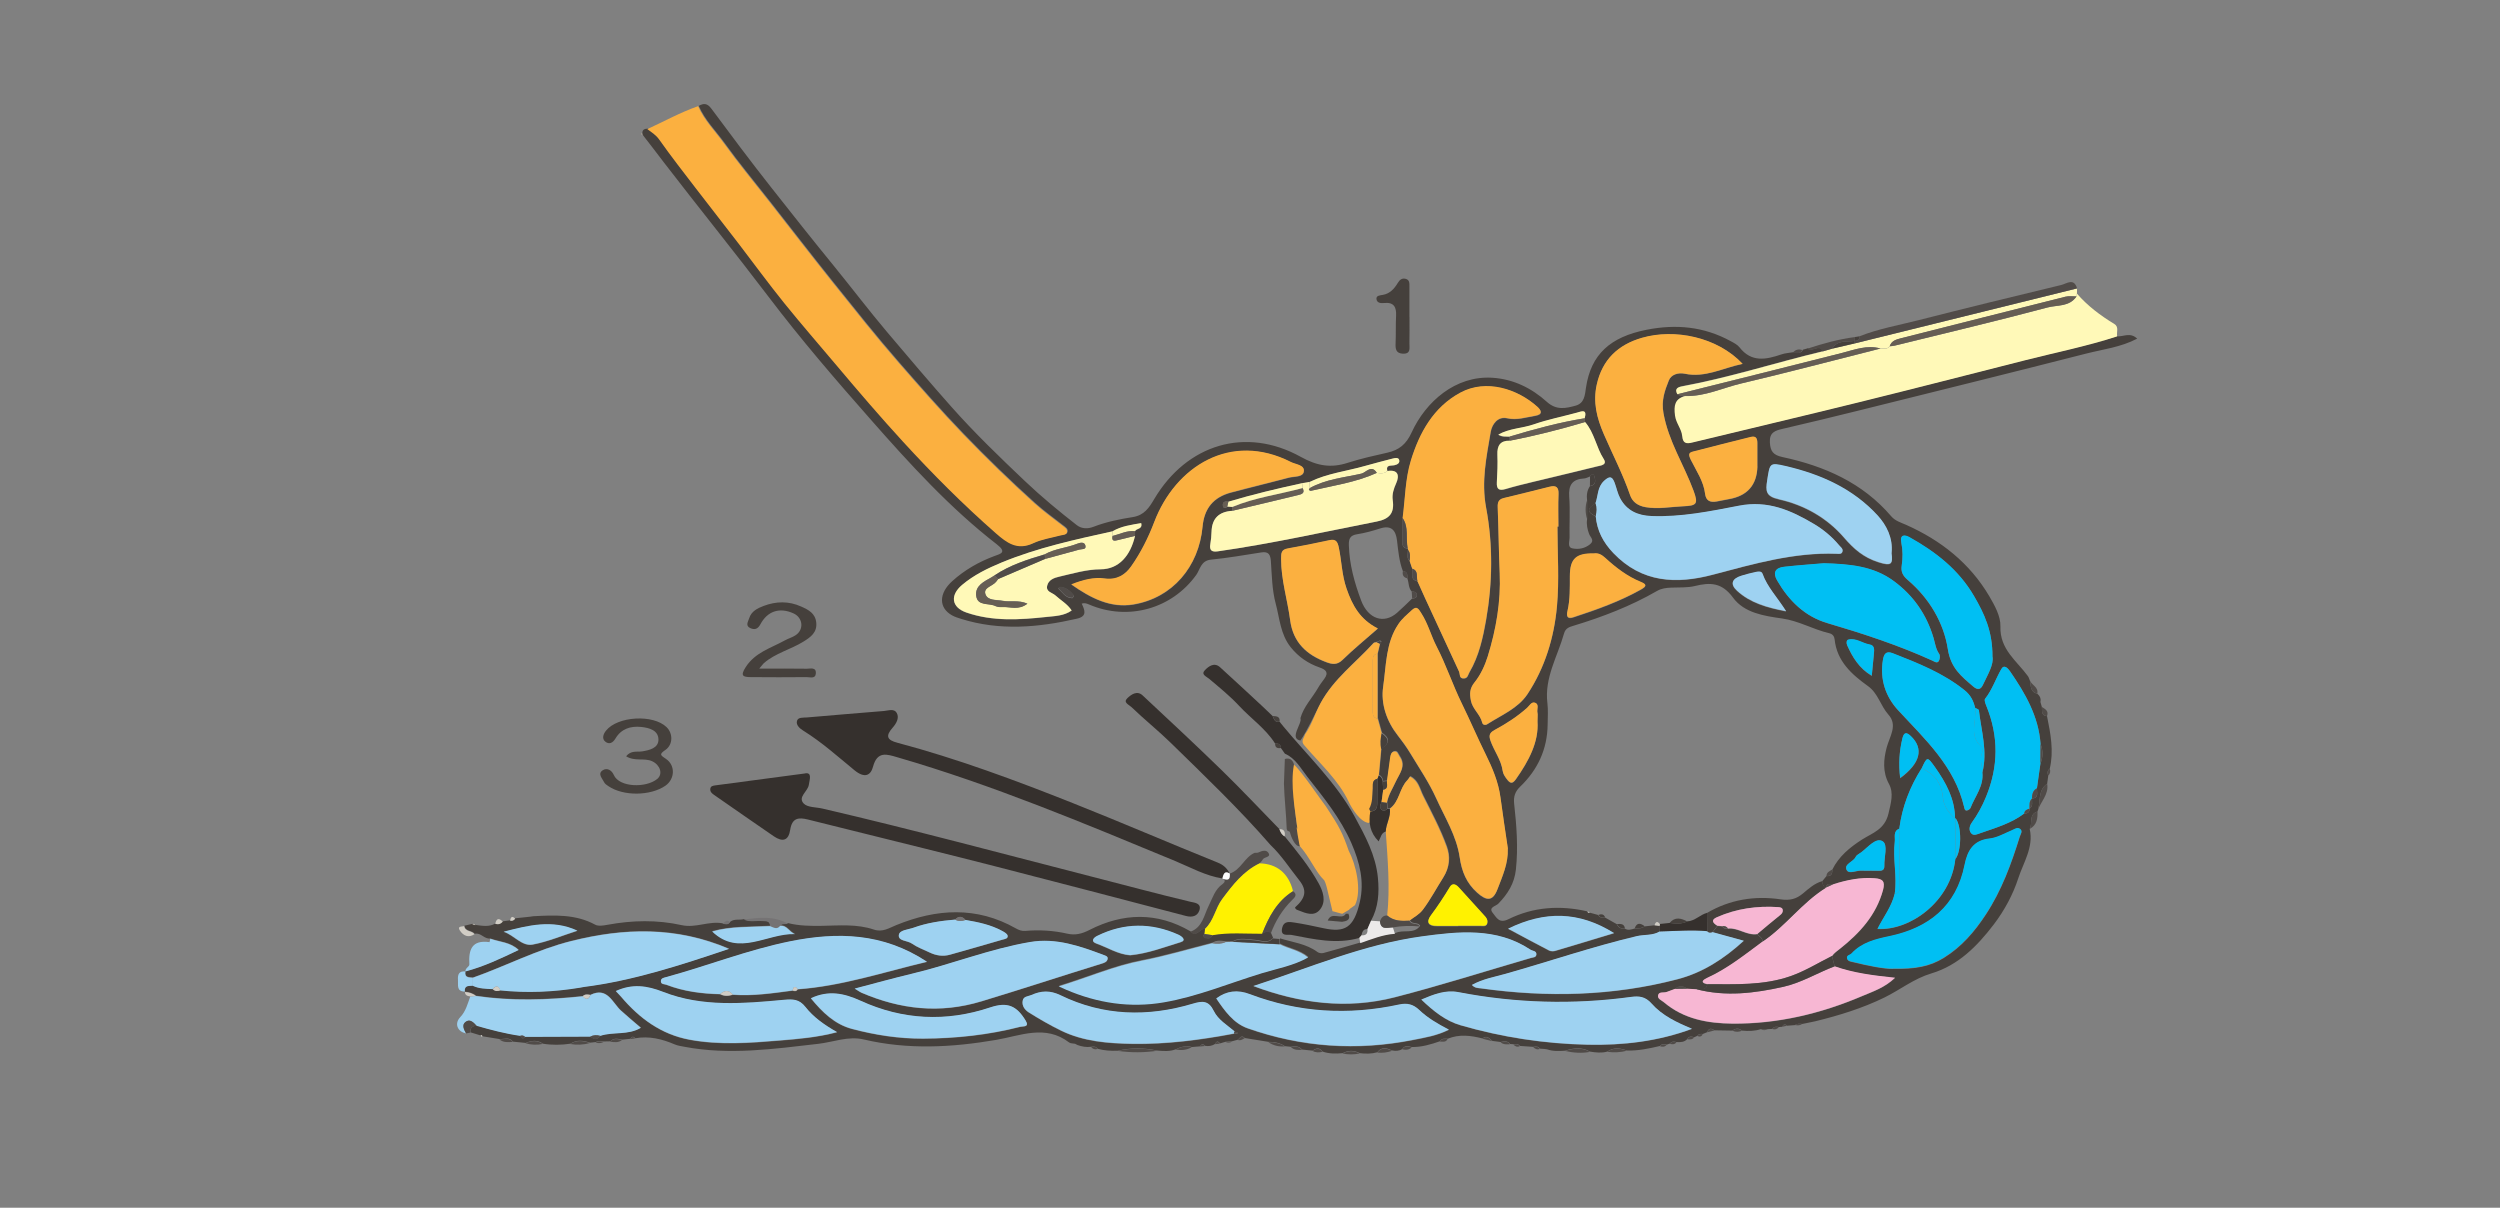 <?xml version="1.0" encoding="UTF-8"?>
<svg id="Layer_1" data-name="Layer 1" xmlns="http://www.w3.org/2000/svg" viewBox="0 0 414 200">
  <rect x="0" y="0" width="414" height="200" fill="#808080" stroke="none"/>
  <defs>
    <style>
      .cls-1 {
        fill: #f7b7d3;
      }

      .cls-2 {
        fill: #00bff3;
      }

      .cls-3 {
        fill: #fff9b8;
      }

      .cls-4 {
        fill: #fff200;
      }

      .cls-5 {
        fill: #eceaea;
      }

      .cls-6 {
        fill: #eceae0;
      }

      .cls-7 {
        fill: #fbb040;
      }

      .cls-8 {
        fill: #fdfdfd;
      }

      .cls-9 {
        fill: #665e54;
      }

      .cls-10 {
        fill: #9ed2f1;
      }

      .cls-11 {
        fill: #bbac98;
      }

      .cls-12 {
        fill: #d1cdc5;
      }

      .cls-13 {
        fill: #45403c;
      }

      .cls-14 {
        fill: #35302d;
      }

      .cls-15 {
        fill: #757374;
      }

      .cls-16 {
        fill: #504b48;
      }
    </style>
  </defs>
  <path class="cls-13" d="M350.62,55.7c1.04,.07,2.14-.73,3.3,.38-2.71,1.42-5.64,1.76-8.43,2.47-12.48,3.19-25,6.28-37.5,9.39-4.26,1.06-8.52,2.09-12.8,3.08-1.24,.29-2.18,.59-2.1,2.22,.07,1.49,.55,2.12,2.09,2.45,6.94,1.49,13.25,4.24,18,9.8,.67,.79,1.61,1.04,2.46,1.42,5.78,2.57,10.55,6.34,13.79,11.83,.89,1.52,1.89,3.33,1.84,4.98-.13,3.83,2.71,5.71,4.56,8.26,.15,.21,.21,.48,.32,.72,.19,.85,.02,1.91,1.23,2.17,.4,.37,.65,.8,.51,1.37,.07,.24,.14,.48,.21,.72,0,0,.03,.11,.03,.11,.09,.62-.16,1.43,.86,1.53,.58,2.88,1.15,5.76,.45,8.7-.42,.31-.42,.72-.25,1.16-.06,.44-.12,.89-.18,1.33-1.65,1.15-1.01,3.1-1.61,4.62,0,0,.01-.02,.01-.02-1.51,.48-.77,1.96-1.29,2.89,.69,3.01-1.06,5.58-1.9,8.18-.86,2.65-2.26,5.28-4.05,7.63-2.77,3.63-5.9,6.78-10.34,8.11-2.88,.86-5.16,2.71-7.77,3.99-3.65,1.78-7.48,2.96-11.39,3.92,0,0,.02,0,.02,0-.74,.15-1.49,.31-2.23,.46-.41-.03-.83-.1-1.2,.19-.44,.03-.88,.07-1.32,.1-.37-.37-.62-.21-.81,.18-.18,.01-.36,.03-.54,.04-.42-.1-.82-.09-1.1,.31-.24,.01-.47,.03-.71,.04-.4,0-.79,0-1.19,0-1.02,.33-2.06,.34-3.11,.24-.53-.43-1.05-.43-1.58,0-1-.02-1.99-.03-2.99-.05-.53-.39-.95-.36-1.2,.31l-.73,.3c-.34-.04-.67-.04-.88,.3-.18,.08-.36,.16-.54,.24-.45-.16-.88-.21-1.15,.31-.49,.51-1.12,.53-1.77,.49-.42-.11-.81-.15-1.11,.25-.18,.06-.35,.12-.53,.18-.41-.13-.81-.17-1.12,.22-1.79,.42-3.58,.8-5.43,.75-1.12-.4-2.23-.59-3.29,.18-.95,.26-1.9,.15-2.85,0-1.35-.79-2.74-.6-4.14-.15-1.01,.07-2.01,.11-2.99-.23-.14-.02-.29-.04-.43-.06-.25-.02-.5-.03-.74-.05-.28-.41-.67-.39-1.09-.3-.74-.05-1.49-.1-2.23-.15-.28-.38-.66-.36-1.06-.28-.19-.01-.38-.03-.57-.04-.42-.59-.99-.46-1.56-.33-.45-.06-.91-.12-1.36-.18-.48-.4-.91-1.03-1.64-.41-1.93-.49-3.85-.74-5.76,.05-.48-.03-.98-.1-1.29,.42-1.51,.52-3.03,.98-4.66,.95-.57-.12-1.16-.34-1.56,.33-.52,.33-1.09,.35-1.68,.24-.88-.39-1.75-.69-2.46,.3-.96,.27-1.93,.26-2.91,.15-.95-.51-1.9-.51-2.85,0-1.12,.1-2.23,.11-3.32-.27-.49-.7-1.05-.61-1.64-.15-.58-.06-1.15-.12-1.73-.18-.52-.58-1.17-.62-1.86-.46-.33-.03-.66-.07-.99-.1-.83-.56-1.77-.72-2.75-.72-1.3-.21-2.6-.42-3.9-.63-.55-.57-.82,0-1.16,.28-.29,.08-.59,.16-.88,.24-.38,.03-.76,.07-1.14,.1-.31,.09-.62,.18-.93,.27-.33-.46-.6-.36-.83,.09-.51,.35-1.07,.41-1.66,.31-.32-.39-.58-.3-.81,.09-.45,.04-.9,.07-1.36,.11-.96-.29-1.84-.03-2.7,.39-.98,.37-2,.28-3.01,.2-2.19-.47-4.37-.5-6.56,.02-1.13,.05-2.24-.02-3.34-.32-.26-.4-.65-.41-1.06-.33-.79,.11-1.54-.03-2.27-.29-.13-.07-.27-.14-.4-.21-.34-.07-.75-.03-.99-.22-3.94-3.01-8.05-1.11-12.09-.42-7.31,1.25-14.6,1.65-21.9-.07-2.58-.61-5.03,.43-7.54,.72-7.38,.85-14.75,1.9-22.17,.49-.54-.1-1.1-.18-1.6-.39-2.1-.9-4.25-1.43-6.55-1.02-.32-.39-.58-.3-.81,.09-.44,.05-.89,.1-1.33,.14-.69-.13-1.4-.37-1.98,.28-.34,0-.68,.02-1.01,.02-.47-.06-.95-.17-1.4,.1-.31,.03-.63,.06-.94,.1-1.11-.36-2.21-.54-3.26,.17-1.52,.22-3.03,.25-4.55,0-.92-.67-1.88-.54-2.86-.13-.7-.07-1.4-.14-2.1-.21-.62-.84-1.48-.38-2.25-.43-.93-.15-1.87-.3-2.8-.46-.04-.17-.1-.29-.29-.13-.56-.17-1.13-.35-1.69-.52-.09-.78,.34-1.08,1.04-1.12,2.37,.69,4.75,1.31,7.2,1.66,.19,.45,.44,.65,.82,.17,3.6-.01,7.19-.03,10.79-.04,.6,.52,1.16,.59,1.66-.13,2.15-.71,4.6-.06,6.71-1.33-1.17-1-2.25-1.9-3.3-2.85-1.41-1.29-2.25-3.98-5.06-2.59-.45-.09-.9-.15-1.27,.21-5.89,.62-11.78,.82-17.67-.05-.53-.44-1.16-.61-1.82-.67,0,0-.04-.05-.04-.05-.1-1.09,.71-.91,1.34-.97,1.04,.51,2.17,.5,3.28,.55,.37,.41,.82,.34,1.28,.22,4.43,.45,8.84,.27,13.23-.46,.2-.04,.39-.07,.59-.11,8.17-1.04,15.95-3.58,24.05-6.31-8.8-3.76-17.43-3.46-26.12-1.29-5.65,1.41-10.83,4.14-16.3,6.07-.64-.08-1.44,.03-1.24-1.04,0,0,0,0,0,0,3.07-.81,5.92-2.17,8.81-3.55-1.36-1.31-3.13-1.31-4.69-1.87-1,.18-1.58-1.03-2.6-.77-.44-.61-1.56-.35-1.71-1.34,.44-.1,.89-.21,1.33-.31,.17,.06,.34,.12,.51,.18,1.12,.14,2.24,.38,3.3-.24,.49,.14,.91,.03,1.25-.36,.4-.06,.8-.11,1.2-.17,.36,.08,.65-.01,.85-.33,.84-.09,1.68-.18,2.51-.27,.15-.02,.29-.05,.44-.07,3.51-.18,7.01-.37,10.27,1.4,.53,.29,1.37,.14,2.03,.02,4.11-.76,8.22-.85,12.31,.06,2.29,.51,4.48-.72,6.76-.31,.44,.08,.91,.28,1.24-.23,.68-.57,1.54-.25,2.29-.46,.98,.47,2.02,.18,3.03,.25,.6,.05,1.29-.09,1.32,.84-3.26,.17-6.55,.02-9.58,.89,4.42,4.25,9.08,.28,13.71,.43-.94-.32-1.34-1.52-2.45-1.36,.33-.45,.88-.18,1.28-.39,1.85,.46,3.72,.48,5.61,.45,2.89-.05,5.8-.33,8.6,.62,1.43,.49,2.53-.26,3.71-.74,6.68-2.72,13.3-3.14,19.8,.54,.51,.29,1,.47,1.56,.42,2.35-.2,4.66-.07,6.97,.46,1.28,.29,2.39,.04,3.67-.62,5.54-2.83,11.17-3,16.7,.22,1.07,1.08,1.61-.53,2.47-.49-.03,.28-.05,.57-.08,.85-.33,.34-.24,.62,.18,.73,.49,.13,.95,.06,1.14-.54,2.73-.49,5.48-.22,8.22-.24,.47-.14,.94-.6,1.43-.03,.12,.27,.23,.54,.35,.81-.89,1-1.99,.39-2.99,.33-1.25-.07-2.51-.45-3.71,.23-.37,0-.74,.02-1.11,.03-.75-.14-1.5-.24-2.2,.19-3.9,.98-7.77,2.14-11.71,2.9-4.51,.87-8.67,2.69-13.73,4.25,.75,.34,1,.46,1.25,.56,5.18,2.21,10.55,3.04,16.12,2.09,5.62-.96,10.89-3.18,16.31-4.84,2.53-.77,5.21-1.24,7.61-2.59-1.43-1.21-3.2-1.42-4.7-2.2,0-.29,0-.58-.01-.87,2.11,.66,4.36,.89,6.22,2.27,.24,.18,.68,.24,.98,.16,2.06-.55,4.11-1.16,6.16-1.75,1.88-.64,3.72-1.41,5.74-1.54,1.29-.68,3.06,.26,4.12-1.22-.36-.69-1.4-.16-1.7-.95,.74-.58,1.58-.97,2.2-1.79,1.27-1.69,2.24-3.55,3.36-5.31,1.1-1.73,1.17-3.51,.59-5.11-1.05-2.91-2.53-5.67-3.92-8.45-.56-1.11-.76-2.51-2.15-3.19-.14,.2-.27,.43-.45,.62-1.33,1.34-1.29,3.52-2.88,4.69-.14,0-.29,0-.43-.01-.02-.32-.04-.64-.07-.96,.22-1.27,.94-2.32,1.45-3.47,.57-1.27,1.78-2.57,.66-4.18-.27-.38-.35-1-.98-.82-.42,.12-.54,.57-.59,1-.17,1.29-.35,2.58-.53,3.87-.23,.02-.46,.05-.7,.07-.05-.45-.23-.81-.66-1.01l.4-4.38c1.4-.91,1.43-1.65,.09-2.61-.23-.82-.46-1.63-.68-2.45,0-3.57,0-7.14,0-10.71,.13-.55,.26-1.11,.39-1.66,.19-.14,.27-.33,0-.42-.13-.04-.33,.12-.5,.19-.2,.05-.48,.03-.59,.16-2.95,3.27-6.57,5.89-8.76,9.94-.92,1.7-2.26,4.69-3.39,6.27-1.92-.36,.37-2.87,.01-3.71,.54-1.92,1.95-3.33,2.91-5,.3-.53,.68-1.02,1.04-1.51,.8-1.08,.23-1.54-.79-1.89-1.89-.66-3.47-1.73-4.77-3.35-1.71-2.15-1.83-4.79-2.49-7.24-.6-2.24-.63-4.64-.79-6.97-.08-1.09-.35-1.68-1.57-1.49-2.79,.43-5.57,.93-8.37,1.2-1.65,.16-1.8,1.65-2.41,2.51-4.06,5.66-11.33,7.67-17.73,4.93-.4-.17-.75-.32-1.25-.16,.49,1.06,.98,2.1-.81,2.5-6.39,1.46-12.76,2.03-19.15,.03-.52-.16-1.05-.33-1.52-.59-2.22-1.24-2.22-3.64,.06-5.68,2.04-1.84,4.39-3.18,6.97-4.14,.97-.36,2.14-.58,.4-1.93-7.78-6.03-14.4-13.3-20.87-20.65-5.83-6.61-11.59-13.3-16.93-20.34-5.7-7.51-11.63-14.83-17.38-22.31-1.15-1.5-2.28-3.01-3.45-4.49-.03-.14-.05-.27-.08-.41,.06-.57,.48-.63,.93-.64,.7,.53,1.42,.96,1.97,1.74,1.95,2.76,4.03,5.43,6.09,8.11,2.35,3.06,4.73,6.09,7.08,9.15,2.52,3.27,4.95,6.61,7.54,9.83,2.85,3.53,5.83,6.94,8.75,10.42,3.56,4.24,7.17,8.45,10.92,12.53,4.87,5.31,9.93,10.41,15.36,15.15,1.82,1.6,3.55,2.89,6.17,1.66,1.41-.66,3.02-.9,4.55-1.3,.4-.11,.93-.07,1.06-.5,.16-.55-.35-.82-.73-1.12-1.55-1.21-3.15-2.36-4.61-3.67-4.08-3.68-8.02-7.51-11.85-11.48-3.68-3.82-7.17-7.8-10.64-11.78-3.79-4.34-7.37-8.87-10.98-13.37-3.51-4.38-6.93-8.83-10.39-13.24-2.54-3.24-5.17-6.41-7.58-9.75-1.46-2.02-3.28-3.81-4.29-6.16,.83-.46,1.41-.44,2.08,.46,3.26,4.4,6.54,8.78,9.93,13.08,3.42,4.34,6.85,8.68,10.35,12.96,2.98,3.66,5.84,7.43,8.89,11.04,3.49,4.13,6.99,8.25,10.58,12.3,3.85,4.34,8.03,8.37,12.24,12.36,2.71,2.57,5.58,4.94,8.52,7.23,.85,.67,1.91,.62,2.77,.28,2.12-.82,4.32-1.26,6.52-1.61,1.88-.3,2.69-1.54,3.52-2.95,5.42-9.16,15.19-12.06,24.27-7.03,2.74,1.52,5,1.9,7.81,.99,2.15-.69,4.36-1.18,6.57-1.68,1.93-.44,3.1-1.39,3.99-3.33,2.33-5.09,7.26-9.46,13.38-9.07,3.49,.22,6.5,1.72,9.02,3.99,1.59,1.43,3.12,1.08,4.76,.63,1.47-.4,1.54-1.75,1.72-2.99,.82-5.5,4.01-8.38,10-9.57,4.91-.98,9.53-.54,13.93,1.86,.54,.29,1.14,.59,1.5,1.05,1.98,2.54,4.41,2.02,6.94,1.16,.64-.22,1.34-.25,2.01-.37,.58,.09,1.19,.31,1.55-.41,.28-.08,.55-.15,.83-.23,.74,.71,1.89-.82,2.52,.46-7.76,1.85-15.37,4.33-23.24,5.78-.77,.14-1.32,.38-.82,1.31,.37,.39,.85,.27,1.3,.29-1.74,.47-1.88,1.6-1.67,3.22,.17,1.28,1.08,2.22,1.19,3.41,.11,1.21,.66,1.31,1.65,1.07,9.19-2.23,18.39-4.4,27.57-6.66,9.19-2.27,18.36-4.63,27.54-6.96,5.1-1.29,10.27-2.33,15.29-3.97Zm-14.53,78.22c.62-.44,.39-1.09,.41-1.67h0c1.2-.12,.79-1.02,.82-1.71l.58-4.09c.45-1.08,.43-2.17,.02-3.26-.33-4.58-2.54-8.37-5.06-12.03-.32-.46-.95-1.19-1.42-.39-.94,1.63-1.52,3.45-2.71,4.96-.16,.21,.06,.79,.21,1.15,2.06,5.05,2.03,10.05-.06,15.11-.63,1.53-1.39,2.92-2.35,4.25-.36,.5-.54,1.21-.11,1.73,.41,.51,1.06,.15,1.53,0,2.51-.88,5.09-1.61,7.26-3.25,.57,.02,.9-.21,.88-.82h0Zm-148.12-45.93c.21-.51,1.28-.27,1.02-1.34-1.64,.29-3.28,.49-4.75,1.36-6.22,1.37-12.44,2.72-18.36,5.16-2.34,.96-4.6,2.06-6.55,3.71-2.05,1.73-1.77,3.72,.71,4.58,4.34,1.5,8.82,1.21,13.26,.73,1.38-.15,2.9-.16,4.17-1.07-.71-1.09-1.81-1.68-2.7-2.5-.5-.46-1.59-.57-1.36-1.59,.22-1,1.19-1.33,1.99-1.51,2.27-.52,4.57-1.21,6.85-1.22,3.06-.01,4.96-2.29,5.71-5.53,0-.26,0-.51,0-.77Zm15.27-4.08c.28,.02,.56,.04,.84,.06,0,.21,0,.42,.01,.63-2.16,.14-3.38,1.21-3.45,3.45-.02,.69-.08,1.38-.2,2.06-.18,1.05,.24,1.35,1.24,1.2,8.84-1.26,17.54-3.21,26.29-4.93,2.15-.42,2.99-1.41,2.67-3.58-.14-.93,.16-1.85,.58-2.78,.57-1.25,.34-2.3-1.47-2.01-.27-1.08,.6-.83,1.12-.94,.54-.11,1-.38,.83-.92-.13-.4-.69-.29-1.09-.19-1.52,.4-3.04,.78-4.54,1.21-3.06,.88-6.27,1.23-9.17,2.65-.41,.07-.83,.14-1.24,.21-4.1,.89-8.19,1.86-12.21,3.07-.57-.14-1.02,0-.93,.66,.06,.45,.42,.46,.74,.14Zm120.62,51.62l-.1,.03c-.04-3.26-1.52-5.96-3.34-8.52-1.26-1.77-1.28-1.75-2.19,.21-1.95,3.06-3.23,6.38-3.7,10-1.07,.41-.66,1.4-.76,2.14-.36,2.87,.42,5.76-.01,8.64-.5,2.14-1.88,3.86-2.85,5.82,5.39,.32,12.14-4.53,12.89-11.56,1.04-1.29,1.08-5.38,.06-6.74Zm-49.03,17.82c.01,.31,.02,.62,.03,.93-1.18,.71-2.55,.48-3.81,.78-7.34,1.74-14.48,4.18-21.73,6.24-1.84,.52-3.78,.85-5.57,1.84,.52,.55,1.02,.49,1.49,.56,10.95,1.53,21.83,1.3,32.56-1.51,4.1-1.07,7.63-3.3,10.98-6.37-1.95-.54-3.57-.99-5.19-1.43,.27-.35,.55-.69,.82-1.04,.27,.02,.54,.05,.8,.07,.22,.38,.56,.43,.95,.38,1.71-.16,3.12,1.2,4.85,.92,.32,.4,.92,.61,.85,1.27-2.95,2.18-5.81,4.48-9.19,6.01-.57,.26-1.24,.75,.06,1.02-.17,1.18-1.17,.61-1.78,.84-.51-.03-1.02-.06-1.53-.09-.7-.54-1.38-.58-2.06,.03-.45,.16-.91,.32-1.35,.5-.48,.2-1.28-.12-1.43,.55-.13,.61,.57,.82,.98,1.17,3.29,2.78,7.26,3.48,11.33,3.52,7.47,.06,14.62-1.63,21.48-4.56,1.81-.77,3.74-1.39,5.45-3.03-3.63-.38-6.88-.79-9.99-1.89-.15-.57-.3-1.14-.45-1.72,.36-.5,.86-.83,1.34-1.22,3.25-2.57,5.97-5.53,7.11-9.71,.39-1.45-.06-1.85-1.39-1.95-2.37-.18-4.62,.29-6.85,1-.49,0-1.12-.31-1.23,.55l-.07,.07c-.33-.31-.53-.67-.54-1.13,.24-.29,.47-.58,.71-.87,.8,.08,1-.39,.97-1.07,1.08-2.19,2.89-3.67,4.89-4.96,1.76-1.12,3.78-1.66,4.41-4.32,.41-1.75,.9-3.41,.09-4.9-1.11-2.02-.89-4.09-.4-5.99,.49-1.89,1.9-3.71,.3-5.5-1.31-1.47-1.7-3.52-3.38-4.72-2.7-1.94-5.15-4.11-5.53-7.75-.05-.49-.33-.88-.89-1.01-2.66-.62-5.04-2.05-7.81-2.44-2.98-.42-6.27-.92-8.12-3.45-1.83-2.5-3.75-2.56-6.3-1.93-1.25,.31-2.6,.21-3.91,.27-.84,.03-1.66,.13-2.39,.56-4.34,2.5-8.99,4.29-13.77,5.74-.77,.23-1.37,.41-1.62,1.31-1.07,3.8-3.27,7.32-2.75,11.53,.14,1.16,.05,2.34,.04,3.52-.05,4.09-1.63,7.5-4.57,10.32-.78,.75-1.11,1.6-.98,2.78,.4,3.63,.69,7.27,.29,10.94-.25,2.32-1.37,4.05-2.9,5.63-.46,.47-1.72,.59-.9,1.58,.58,.7,1.01,1.77,2.57,1,4.14-2.05,8.56-2.33,13.06-1.3,.03,.23,.16,.31,.38,.21l1.42,.39c.24,.48,.66,.49,1.11,.41,.66,.37,1.31,.74,1.97,1.11,.25,.58,.69,.82,1.32,.73,.54,.35,1.08,.15,1.62,0,.58,0,1.17,.02,1.67-.36,.54-.06,1.08-.12,1.62-.18,.28,.04,.56,.07,.83,.11Zm-24.83-81.02c0,.23,.02,.46,.02,.69-1.58-.02-2.12,.8-2.06,2.31,.06,1.51,0,3.04-.09,4.55-.07,1.18,.36,1.47,1.46,1.14,1.51-.45,3.03-.82,4.56-1.19,3.53-.86,7.07-1.68,10.59-2.56,.57-.14,1.72-.23,1.09-1.21-1.25-1.95-1.54-4.36-3.09-6.13-.02-.21-.04-.41-.07-.62,.44-1.61-.51-1.15-1.34-.92-2.36,.64-4.77,1.12-7.08,1.92-1.91,.66-4.01,.64-5.89,1.7,.65,.44,1.28,.3,1.88,.34Zm12.82,10.54c-.1-.84-.02-1.64,.47-2.36,1.11-.18,.91-1,.72-1.68-.11-.38-.5-.34-.7,.07-.32,.12-.64,.31-.96,.33-1.95,.11-2.64,1.07-2.49,3.03,.17,2.25,.01,4.52,.06,6.79,.01,.61-.41,1.58,.48,1.76,.99,.21,2.05,.02,2.91-.68,.81-.66,.05-1.14-.16-1.72-.28-.77-.46-1.58-.33-2.42,0-1.04,0-2.09,0-3.13Zm-104.67,69.44c-2.34,.2-4.66,.53-6.87,1.34-.88,.32-2.33,.37-2.44,1.2-.13,1.04,1.42,.9,2.15,1.42,.88,.62,1.93,1,2.92,1.47,1.09,.52,2.22,.71,3.4,.38,2.9-.82,5.8-1.64,8.69-2.49,.36-.1,.97-.15,.85-.68-.07-.31-.54-.57-.89-.76-1.9-1.03-3.98-1.46-6.08-1.82-.56-.67-1.14-.69-1.74-.07Zm74.17-57.72c-.62-1.63-.77-3.34-.97-5.05-.19-1.66-.9-2.65-2.82-2.02-1.24,.4-2.51,.75-3.79,.95-1.14,.18-1.4,.71-1.37,1.81,.09,3.19,.93,6.21,2.03,9.15,1.16,3.09,3.77,3.95,5.94,2.06,.86-.75,1.67-1.57,2.5-2.36,.41-.02,.82-.11,.79-.62-.03-.51-.46-.54-.85-.56-.57-.61-.45-1.44-.72-2.15,.01-.57,.05-1.15-.75-1.22Zm-27.96,76.6c.21-.02,.48,.16,.61-.16-.17-.06-.34-.12-.51-.18-1.24-1.04-2.75-1.94-3.45-3.38-.86-1.78-1.9-1.69-3.48-1.21-7.45,2.23-14.83,2.05-21.89-1.39-1.78-.87-3.22-.77-4.86-.04-.54,.24-1.3,.18-1.43,.97-.14,.86,.41,1.52,1.02,1.9,1.73,1.08,3.5,2.1,5.32,3,3.73,1.82,7.78,2.13,11.85,2.2,5.66,.09,11.25-.64,16.81-1.69Zm123.93-43.25c.88-3.49-.18-6.87-.58-10.29-.02-.16-.41-.27-.63-.4-.27-1.14-.71-2.08-1.72-2.89-3.57-2.88-7.74-4.51-11.92-6.15-1.12-.44-1.46,.14-1.63,1.13-.53,3.2,.45,6.06,2.53,8.31,4.45,4.81,9.34,9.26,10.92,16.02,.06,.26,.11,.62,.45,.57,.22-.03,.54-.23,.61-.43,.74-1.92,2.21-3.61,1.96-5.86Zm-196.18,35.92c7.26-.52,14.12-2.81,21.41-4.55-7.29-4.8-14.86-4.97-22.71-3.38-7,1.42-13.63,4.05-20.49,5.92-.41,.11-.88,.18-.87,.68,0,.55,.57,.45,.93,.59,2.86,1.1,5.84,1.48,8.88,1.55,.69,.37,1.4,.32,2.11,.09,3.33,.25,6.6-.25,9.88-.68,.33,.09,.65,.16,.86-.22Zm132.15-78.35c.22,2.4,1.23,4.34,2.92,6.11,4.74,4.96,10.48,5.17,16.51,3.57,6.71-1.78,13.37-3.71,20.41-3.46,.38,.01,.91,.14,1.03-.4,.1-.43-.29-.68-.56-1-1.19-1.42-2.6-2.6-4.17-3.53-3.8-2.26-7.63-3.96-12.39-3.03-4.77,.92-9.59,1.92-14.52,1.72-2.29-.09-4.1-.91-5.19-2.96-.42-.78-.59-1.69-.9-2.53-.38-1.04-.78-1.23-1.74-.36-1.16,1.07-.99,2.5-1.45,3.75-1.33,.74-1.48,1.45,.06,2.12Zm-31.98,.32c-.01,1.17-.04,2.33-.04,3.5,0,.67-.15,1.45,.89,1.53,.08,.07,.09,.14,.03,.23-.03,.64-.28,1.31,.3,1.85l.43,1.28c.16,.73-.47,1.79,.85,2.04,.42,.93,.83,1.87,1.26,2.8,1.88,4.06,3.76,8.11,5.63,12.17,.21,.44-.04,1.22,.85,1.15,.61-.05,.65-.61,.88-1.02,1.58-2.69,2.25-5.74,2.76-8.7,1.07-6.14,1.14-12.44,0-18.55-.82-4.37,.06-8.42,.76-12.56,.22-1.28,1.17-2.59,2.69-2.26,1.67,.36,3.12-.15,4.66-.4,1.36-.22,1.03-.91,.37-1.5-3.26-2.93-8.44-4.64-12.74-2.33-4.48,2.41-6.78,6.64-8.19,11.22-.94,3.03-.95,6.35-1.37,9.55Zm17.42,54.76c-.41-2.83-.86-5.66-1.23-8.49-.34-2.55-1.35-4.92-2.45-7.14-1.37-2.77-2.58-5.61-3.94-8.39-1.51-3.09-2.59-6.4-4.18-9.45-.93-1.8-1.43-3.79-2.53-5.5-.41-.63-.71-1.31-1.52-.58-.81,.73-1.67,1.45-2.27,2.34-2.12,3.11-2.02,6.87-2.53,10.36-.42,2.85,.56,5.74,2.46,8.15,.74,.94,1.45,1.93,2.07,2.96,1.46,2.42,3.07,4.78,4.23,7.35,1.45,3.21,3.4,6.27,3.91,9.82,.34,2.34,1.11,4.25,2.91,5.86,1.56,1.39,2.58,1.44,3.35-.59,.81-2.13,1.8-4.27,1.7-6.68Zm38.9-80.31c-4.25-4.51-11.33-5.85-16.66-4.32-3.97,1.15-6.58,3.61-7.5,7.74-.65,2.93-.02,5.5,1.19,8.27,1.45,3.34,3.14,6.59,4.33,10.05,.38,1.11,1.26,1.76,2.59,1.99,2.09,.36,4.12-.06,6.17-.15,2.31-.1,2.54-.4,1.74-2.59-1.59-4.3-4.15-8.17-4.98-12.85-.37-2.12,.22-3.71,.89-5.4,.39-.99,1.56-1.34,2.65-1.11,3.36,.71,6.24-.94,9.59-1.64Zm-30.68,26.95c.05,0,.11,0,.16,0,0-1.79-.06-3.59,.02-5.38,.05-1.17-.42-1.48-1.47-1.22-2.53,.63-5.05,1.27-7.58,1.87-1.12,.27-1.04,1.03-1.01,1.91,.13,3.51,.16,7.03,.32,10.55,.2,4.72-.59,9.29-1.98,13.76-.47,1.52-1.19,3.07-2.18,4.3-.84,1.04-.82,1.91-.61,3.03,.27,1.41,1.54,2.27,1.87,3.64,.09,.39,.51,.48,.84,.26,2.34-1.51,5.08-2.6,6.66-4.98,2.9-4.38,4.41-9.38,4.88-14.54,.4-4.37,.08-8.8,.08-13.2Zm-50.37,76.09c7.68,2.89,15.51,3.9,23.44,1.86,7.55-1.95,14.98-4.31,22.47-6.49,.38-.11,.92-.08,.97-.57,.07-.65-.62-.58-1-.83-5.63-3.72-11.96-3.01-17.98-2.18-9.64,1.32-18.65,5.22-27.9,8.22Zm-30.15-66.51c3.28,2.31,6.52,3.95,10.28,3.33,6.51-1.08,10.86-6.28,11.47-12.88,.28-3.04,1.79-4.88,4.71-5.66,3.18-.85,6.39-1.61,9.57-2.46,.89-.24,2.34-.04,2.49-1.02,.17-1.09-1.36-1.16-2.13-1.56-9.99-5.09-19.14,.73-22.64,9.93-.98,2.58-2.23,5.08-3.82,7.34-1,1.43-2.4,2.29-4.4,2.01-1.75-.25-3.51,.19-5.54,.99Zm102.81,73.6c-2.5-1.05-4.93-2.18-6.7-4.19-1.04-1.18-2.08-1.27-3.44-1.09-9.56,1.31-19.08,1.03-28.56-.8-2.14-.41-4.07,.36-6.13,1.23,2.02,1.92,4.03,3.53,6.46,4.24,6.89,2,13.95,3.08,21.12,3.23,5.85,.12,11.63-.55,17.25-2.63Zm-138.66-6.67c.68,.42,.89,.58,1.12,.68,6.46,2.77,12.96,3.52,19.87,1.43,6.68-2.02,13.3-4.21,19.97-6.26,.4-.12,.81-.27,.92-.72,.11-.46-.33-.57-.61-.68-3.93-1.49-7.92-2.89-12.21-2.16-6.71,1.14-13.05,3.7-19.65,5.27-2.98,.71-5.92,1.53-9.4,2.44Zm160.41-70.44c-1.84,.16-4.17,.31-6.49,.58-1.41,.16-1.95,.92-1.16,2.27,1.94,3.35,4.59,5.96,8.34,7.06,5.91,1.74,11.74,3.65,17.35,6.2,.35,.16,.8,.53,1.08,.06,.18-.3,.24-.9,.06-1.16-.57-.82-.67-1.76-.94-2.67-1.15-3.86-3.33-7.02-6.61-9.42-3.34-2.45-7.19-2.8-11.62-2.93Zm11.53,67.15c3.73,.08,6.14-.4,8.41-1.8,2.95-1.83,5.08-4.31,6.97-7.19,2.63-4,4.22-8.39,5.62-12.89,.12-.39,.56-.95,0-1.29-.45-.28-.9,.11-1.35,.29-1.2,.49-2.39,1.2-3.63,1.34-2.72,.29-3.69,2.05-4.15,4.34-1.36,6.9-5.96,10.46-12.45,11.83-2.38,.5-4.58,1.04-6.28,2.87-.25,.27-.86,.27-.73,.82,.11,.47,.65,.5,1.02,.59,2.54,.62,5.09,1.13,6.59,1.11Zm-112.07,4.93c1.39,2.06,2.85,4.12,5.2,4.95,8.94,3.15,18.11,3.77,27.42,1.92,1.91-.38,3.85-.67,5.91-1.69-1.93-1-3.55-1.97-4.91-3.26-.98-.93-1.97-1.2-3.34-.9-8.4,1.82-16.66,1.33-24.72-1.72-2.02-.77-3.83-.56-5.56,.71Zm-99.44-1.22c.35,.37,.63,.64,.89,.95,3.02,3.57,6.63,6.22,11.3,7.1,4.99,.93,10.03,.55,15.03,.13,3.03-.25,6.1-.5,9.43-1.37-2.17-1.23-3.92-2.5-5.25-4.18-1.01-1.28-2.05-1.3-3.53-1.17-6.73,.63-13.55,1.22-19.99-1.3-2.75-1.08-5.14-1.4-7.88-.15Zm126.2-60.04c-2.9-1.47-4.2-3.73-5.2-6.64-.78-2.27-.79-4.53-1.27-6.76-.21-1.02-.5-1.46-1.6-1.22-2.27,.5-4.56,.95-6.85,1.36-1.08,.19-1.11,.73-1.11,1.73,0,3.47,1.06,6.75,1.5,10.14,.49,3.71,2.75,5.76,6.03,6.97,.91,.34,1.74,.49,2.63-.38,1.79-1.76,3.75-3.35,5.86-5.2Zm101.77,4.63c.03-4.18-1.36-7.1-3.05-10.01-2.55-4.39-6.36-7.32-10.66-9.73-.83-.46-1.67-.5-1.37,.95,.25,1.22,.24,2.47,.06,3.7-.16,1.05,.14,1.68,1.02,2.43,3.53,3,5.93,7.05,6.61,11.42,.49,3.16,2.25,4.52,4.21,6.2,.71,.61,1.23,.54,1.61-.28,.8-1.72,1.83-3.38,1.57-4.68Zm-16.71-17.12c.25-2.49-.84-4.6-2.3-6.2-4.08-4.46-9.43-6.84-15.24-8.19-2.66-.62-2.62-.51-3.06,2.35-.27,1.77-.29,2.65,1.99,3.16,4.14,.93,7.9,3.04,10.72,6.31,1.63,1.88,3.2,3.29,5.72,4.09,2.21,.7,2.39,.27,2.16-1.51Zm-178.96,73.73c1.9,2.32,3.95,4.31,6.8,5.06,3.85,1.02,7.77,1.63,11.79,1.61,5.45-.03,10.82-.6,16.1-1.96,.43-.11,1.54,.1,.88-1-1.48-2.47-3-3.17-5.88-2.2-7.31,2.45-14.52,2.06-21.43-1.09-2.84-1.3-5.35-1.78-8.27-.43Zm156.75-88.06c0-1.31,0-2.61,0-3.92,0-.71-.21-1.21-1.1-.98-3.17,.81-6.36,1.57-9.52,2.41-.74,.2-.85,.45-.38,1.4,.89,1.79,2.1,3.51,2.35,5.6,.14,1.16,.85,1.46,1.89,1.27,.67-.12,1.34-.27,2.02-.39q4.61-.79,4.75-5.4Zm-27.06,14.4c-3-.06-3.99,.88-4,3.75,0,1.93,.06,3.86-.39,5.76-.21,.9-.04,1.39,.99,1.05,3.83-1.25,7.63-2.6,11.17-4.59,.94-.53,1.02-.83-.03-1.26-2.24-.91-4.12-2.36-5.89-3.98-.5-.46-1.09-.85-1.85-.73Zm-9.36,27.81c0-.77,.06-1.13-.01-1.46-.13-.56,.35-1.38-.42-1.64-.58-.19-.9,.5-1.3,.86-1.63,1.45-3.46,2.64-5.37,3.66-.9,.49-.97,.96-.67,1.81,.59,1.66,1.74,3.1,1.99,4.89,.08,.59,.37,.99,.7,1.43,.55,.73,.92,.85,1.52-.01,2.11-3,3.79-6.13,3.56-9.54Zm-4.87,34.33c2.41,1.29,4.59,2.46,6.78,3.6,.28,.14,.7,.16,1.01,.07,3.17-.93,6.32-1.9,9.76-2.94-5.85-3.65-11.5-3.69-17.55-.73Zm-62.59,4.39c2.92-.28,5.62-1.34,8.35-2.16,1.07-.32,.15-1-.35-1.23-4.51-2.04-9.01-2-13.46,.19-.62,.3-1.14,.91-.12,1.27,1.86,.66,3.57,1.78,5.58,1.93Zm54.32-4.85c1.24,0,2.48,.01,3.72,0,.39,0,.89,.13,1.08-.36,.15-.39,.02-.81-.28-1.14-1.46-1.61-2.93-3.22-4.39-4.84-.48-.54-1.07-.84-1.51-.09-.98,1.61-2,3.18-3.13,4.69-.85,1.13-.42,1.78,1,1.76,1.17-.01,2.34,0,3.52,0Zm54.3-52.11c-1.46-2.3-3.11-4-3.9-6.2-.17-.46-.7-.39-1.09-.3-.8,.17-1.59,.37-2.37,.61-1.64,.5-1.96,1.41-.74,2.52,2.16,1.97,4.86,2.75,8.1,3.38Zm-200.16,52.9c-4.15-1.93-8.17-.86-12.21,.17,1.74,.56,3.02,2.46,4.81,2.12,2.52-.48,4.94-1.5,7.4-2.29Zm213.08-9.95s0,0,0,0c.75,0,1.5-.03,2.25,0,.62,.03,1.13-.02,1.1-.81-.06-1.41,.65-3.5-.29-4.07-1.1-.67-2.41,.98-3.52,1.82-.32,.24-.78,.43-.93,.76-.39,.85-1.98,1.17-1.5,2.16,.38,.77,1.62,.04,2.48,.12,.14,.01,.27,0,.41,0Zm5.97-15.32c3.38-2.49,3.94-4.9,1.77-6.96-.71-.68-1.14-.66-1.39,.38-.51,2.1-.65,4.22-.37,6.58Zm-4.69-16.95c.14-1.4,.26-2.55,.36-3.71,.06-.63,.11-1.34-.71-1.47-1.2-.2-2.24-1.12-3.52-.81-.35,.08-.35,.59-.21,.91,.89,2,1.99,3.83,4.09,5.08Zm-134.73-14.49c.71,.66,1.18,1.57,2.32,1.61,.1,0,.32-.39,.28-.43-.61-.72-1.28-1.38-2.32-1.41-.05,0-.1,.08-.28,.23Z"/>
  <path class="cls-7" d="M115.62,17.6c1.01,2.34,2.83,4.13,4.29,6.16,2.41,3.34,5.04,6.51,7.58,9.75,3.46,4.42,6.89,8.86,10.39,13.24,3.61,4.5,7.19,9.03,10.98,13.37,3.48,3.99,6.96,7.96,10.64,11.78,3.82,3.97,7.76,7.79,11.85,11.48,1.46,1.31,3.06,2.46,4.61,3.67,.38,.3,.89,.57,.73,1.12-.13,.43-.66,.4-1.06,.5-1.53,.41-3.14,.64-4.55,1.3-2.62,1.23-4.35-.06-6.17-1.66-5.42-4.75-10.49-9.84-15.36-15.15-3.75-4.09-7.35-8.29-10.92-12.53-2.92-3.47-5.9-6.89-8.75-10.42-2.59-3.21-5.03-6.55-7.54-9.83-2.35-3.06-4.73-6.09-7.08-9.15-2.06-2.68-4.14-5.35-6.09-8.11-.55-.78-1.27-1.21-1.97-1.74,2.79-1.29,5.49-2.78,8.4-3.8Z"/>
  <path class="cls-3" d="M350.62,55.7c-5.01,1.64-10.19,2.67-15.29,3.97-9.18,2.33-18.35,4.69-27.54,6.96-9.18,2.27-18.38,4.43-27.57,6.66-.99,.24-1.54,.14-1.65-1.07-.11-1.2-1.03-2.13-1.19-3.41-.21-1.62-.06-2.75,1.67-3.22,3.27,.1,6.21-1.35,9.3-2.08,7.7-1.82,15.36-3.84,23.04-5.78,.54-.02,1.13,.17,1.53-.38,.27-.03,.55-.03,.82-.1,8.44-2.08,16.91-4.08,25.31-6.32,1.61-.43,3.65-.09,4.81-1.83,.02-.16,.05-.32,.07-.49,1.77,2.04,3.9,3.64,6.2,5.04,.82,.49,.32,1.37,.48,2.06Z"/>
  <path class="cls-14" d="M133.41,128.04c1.04-.06,.7,.9,.53,1.94-.18,1.1-1.88,2.02-.84,3.09,.64,.66,2.04,.58,3.1,.83,14.93,3.47,29.74,7.46,44.59,11.27,5.44,1.39,10.86,2.86,16.33,4.16,.64,.15,1.92,.21,1.49,1.46-.33,.93-1.19,1.16-2.19,.9-10.59-2.77-21.18-5.55-31.78-8.27-7.75-1.99-15.53-3.89-23.3-5.83-2.52-.63-5.04-1.26-7.56-1.88-1.51-.37-2.61-.3-2.92,1.7-.27,1.79-1.24,2.09-2.73,1.07-3.3-2.25-6.57-4.56-9.86-6.83-.36-.25-.67-.51-.65-.96,.03-.54,.47-.58,.89-.64,4.77-.63,9.55-1.27,14.9-1.98Z"/>
  <path class="cls-14" d="M202.42,145.47c-2.8-.44-5.26-1.83-7.82-2.89-15.13-6.26-30.23-12.6-45.98-17.17-1.73-.5-3.34-1.1-4.05,1.57-.39,1.45-1.39,1.94-3.05,.59-2.76-2.26-5.43-4.67-8.48-6.56-.55-.34-1.26-.92-1.06-1.63,.18-.64,1.03-.52,1.64-.57,4.26-.36,8.51-.73,12.77-1.07,.72-.06,1.68-.45,2.11,.32,.48,.86-.12,1.81-.66,2.42-1.25,1.41-.95,2.07,.77,2.52,9.93,2.64,19.55,6.22,29.09,10.01,8.03,3.19,15.97,6.62,23.99,9.85,.98,.4,1.53,.97,1.96,1.82,0,0,.04,0,.04,0-.71-.43-1.01-.22-1.24,.83v-.04Z"/>
  <path class="cls-14" d="M211.9,119.52c.19,.24,.38,.47,.57,.71,4.05,4.91,8.75,9.31,11.85,14.97,1.75,3.21,3.5,6.42,3.86,10.15,.24,2.46,.09,4.89-1.14,7.13-.2,.46-.4,.92-.6,1.38-.73-.03-.86,.51-.99,1.05-.12,.14-.23,.27-.35,.41-3.78,1.09-7.49,.22-11.19-.49-.61-.12-1.94,.34-1.58-1.19,.27-1.15,1.2-.99,1.99-.87,1.62,.25,3.23,.59,4.83,.94,3.56,.77,5.05-.05,6.04-4.35,.78-3.37-.02-6.57-1.39-9.72-1.79-4.12-4.58-7.54-7.3-11-1.08-1.37-1.96-3.07-3.72-3.83-.22-.31-.43-.62-.65-.92-.03-.64-.44-.79-.98-.77-1.57-2.47-3.99-4.12-5.94-6.22-1.51-1.62-3.24-3.03-4.94-4.46-.51-.44-1.45-.73-.72-1.48,.6-.61,1.53-1.34,2.5-.46,2.34,2.12,4.65,4.28,6.97,6.43,.59,.55,1.16,1.11,1.74,1.66,.21,.52,.37,1.08,1.13,.95Z"/>
  <path class="cls-10" d="M97.76,164.77c2.82-1.39,3.65,1.3,5.06,2.59,1.04,.95,2.12,1.84,3.3,2.85-2.12,1.27-4.56,.62-6.71,1.33-.57-.17-1.13-.17-1.66,.13-3.6,.01-7.19,.03-10.79,.04-.24-.23-.51-.29-.82-.17-2.45-.35-4.83-.98-7.2-1.66-.52-.57-1.13-1.24-1.88-.62-.61,.5-.22,1.26,.13,1.87-1.42-.26-2-1.61-.98-2.68,.95-1.01,1.23-2.24,1.67-3.44,.32-.02,.64-.05,.96-.07,5.89,.87,11.78,.67,17.67,.05,.53,.58,.97,.58,1.27-.21Z"/>
  <path class="cls-14" d="M210.43,139.97c-5.2-5.99-10.93-11.46-16.59-16.99-2.07-2.02-4.35-3.84-6.44-5.86-.47-.45-1.46-.78-.71-1.5,.6-.57,1.59-1.34,2.53-.46,4.42,4.13,8.85,8.25,13.18,12.47,3.23,3.15,6.32,6.44,9.47,9.67,.18,.48,.39,.95,.89,1.2,0,0,0,.02,0,.02,2.02,2.48,4.06,4.96,5.61,7.76,.71,1.3,1.3,2.95,.25,4.31-.97,1.25-2.35,.66-3.59,.17-.26-.1-.52-.16-.57-.49,1.79-1.59,2.01-2.85,.68-4.52-1.55-1.94-2.89-4.05-4.7-5.78Z"/>
  <path class="cls-13" d="M103.68,125.24c.82-1.02,1.79-.68,2.65-.81,1.25-.2,2.73-.56,2.71-1.97-.02-1.51-1.49-1.94-2.87-2.08-1.78-.18-3.3,.33-4.24,1.9-.46,.78-1.05,1.02-1.66,.56-.66-.5-.36-1.3,.09-1.85,1.92-2.4,7.81-2.73,10.02-.58,1.08,1.04,1.09,2.9-.19,3.78-1.09,.74-.8,.88,.09,1.48,1.6,1.07,1.49,3.34-.08,4.44-2.47,1.71-6.96,1.76-9.43,.09-.27-.18-.6-.39-.73-.67-.3-.63-1.13-1.39-.22-1.98,.67-.43,1.45-.07,1.83,.79,.91,2.07,5.34,2.17,7.18,.66,1-.81,.5-2.31-.81-2.93-1.33-.62-2.9,.08-4.35-.84Z"/>
  <path class="cls-13" d="M125.76,110.72c2.94,0,5.39-.02,7.84,.02,.6,0,1.6-.31,1.5,.81-.08,.91-.97,.58-1.51,.58-3.1,.03-6.19,.03-9.29,0-1.28-.01-1.74-.22-.81-1.66,1.58-2.45,4.17-3.14,6.46-4.41,.59-.33,1.27-.51,1.82-.88,1.4-.94,1.19-2.9-.36-3.6-2.28-1.04-4.31-.42-5.5,1.82-.45,.84-1,.91-1.67,.61-.85-.39-.35-1.07-.18-1.62,.36-1.17,1.39-1.67,2.4-2.05,2.06-.78,4.15-.83,6.21,.1,1.21,.54,2.34,1.11,2.5,2.65,.17,1.64-.92,2.41-2.09,3.14-2.13,1.33-4.67,1.91-6.6,3.6-.14,.13-.25,.3-.74,.88Z"/>
  <path class="cls-3" d="M312.93,57.33c-.41,.55-1,.36-1.53,.38-2.21-.63-4.24,.19-6.34,.73-9.09,2.32-18.2,4.57-27.3,6.85-.5-.92,.05-1.16,.82-1.31,7.86-1.45,15.47-3.93,23.24-5.78,.53-.15,1.06-.31,1.59-.46,1.24-.29,2.49-.58,3.73-.87,12.27-3.04,24.55-6.07,36.82-9.11,0,.28-.01,.56-.02,.84-.02,.16-.05,.32-.07,.49-.61,.01-1.25-.1-1.83,.05-9.07,2.27-18.14,4.58-27.2,6.87-.82,.21-1.6,.41-1.91,1.33Z"/>
  <path class="cls-16" d="M343.96,47.76c-12.27,3.04-24.55,6.07-36.82,9.11,0-.14,0-.27-.01-.41l.02-.03c.53,.02,.79-.25,.83-.76,3.12-1.23,6.42-1.81,9.65-2.63,7.89-2.01,15.81-3.95,23.73-5.85,.86-.21,2.1-1.23,2.6,.57Z"/>
  <path class="cls-13" d="M233.41,52.49c0,1.45,.02,2.9-.01,4.34-.02,.77,.3,1.79-1.08,1.74-1.16-.05-1.25-.79-1.21-1.72,.07-1.51,0-3.04,.08-4.55,.08-1.44-.37-2.29-1.97-2.12-.6,.07-1.24-.03-1.28-.7-.04-.55,.62-.57,1.07-.65,1.16-.21,1.88-1.01,2.44-1.94,.33-.55,.7-.87,1.31-.72,.71,.17,.64,.8,.64,1.34,0,1.66,0,3.31,0,4.97Z"/>
  <path class="cls-16" d="M207.79,141.23c.2-.02,.43,.02,.6-.06,.64-.31,1.41-.52,1.73,.19,.28,.63-.77,.52-1.02,.99-.12,.23-.33,.41-.5,.61-2.7,1.31-4.45,3.58-6.19,5.91-1.16,1.55-1.38,3.6-2.85,4.94-.86-.04-1.4,1.57-2.47,.49,2.03-.67,2.31-2.79,3.06-4.28,.67-1.33,1.02-2.73,2.33-3.64,.32-.22,.56-.66-.07-.92,0,0,0,.04,0,.04,1.05,.33,1.28,.18,1.24-.83,0,0-.04,.01-.04,0,1.87-.57,2.45-2.7,4.17-3.45Z"/>
  <path class="cls-10" d="M81.19,155.46c1.55,.56,3.32,.56,4.69,1.87-2.89,1.38-5.74,2.74-8.81,3.55-.05-.56,.68-.81,.66-1.17-.16-2.42,.39-4.11,3.33-3.69,.02,0,.09-.36,.13-.56Z"/>
  <path class="cls-16" d="M212.77,125.69c1.54-.45,1.77,1.29,1.72,3.25-.63,3.32,.38,7.95,.78,11.19-.82,.15-1.5-1.63-1.69-2.39-.82-.44-.24,0-.5-.44-.06-2.21-.41-5.31-.46-7.52,.05-.83,.1-3.26,.15-4.09Z"/>
  <path class="cls-15" d="M130.47,152.94c-.4,.21-.95-.07-1.28,.39-.54,.68-1.11,.25-1.67,.04-.02-.94-.72-.79-1.32-.84-1.01-.08-2.05,.22-3.03-.25,2.49-.34,4.97-.64,7.31,.67Z"/>
  <path class="cls-16" d="M303.41,57.74c-.53,.15-1.06,.31-1.59,.46-.64-1.28-1.78,.25-2.52-.46,2.57-.85,5.17-1.57,7.86-1.92,0,.2,0,.41,0,.61,0,0-.02,.03-.02,.02-1.32,.19-2.84-.2-3.72,1.28Z"/>
  <path class="cls-10" d="M77.07,160.88c-.19,1.08,.6,.97,1.24,1.04,0,.44,0,.88,0,1.32-.64,.06-1.45-.11-1.34,.97-1.44-.03-1.06-1.11-1.13-1.95-.07-.9,.18-1.5,1.24-1.39Z"/>
  <path class="cls-16" d="M185.09,174.03c2.18-.52,4.37-.49,6.56-.02-2.18,.32-4.37,.32-6.56,.02Z"/>
  <path class="cls-16" d="M337.4,134.4c.6-1.52-.04-3.47,1.61-4.62,.33,1.84-1.18,3.04-1.61,4.62Z"/>
  <path class="cls-16" d="M259.16,174.04c1.4-.45,2.79-.64,4.14,.15-1.39,.27-2.77,.15-4.14-.15Z"/>
  <path class="cls-16" d="M77.18,171.13c-.34-.61-.74-1.37-.13-1.87,.75-.62,1.36,.05,1.88,.62-.7,.04-1.13,.34-1.04,1.12-.24,.04-.47,.08-.71,.13Z"/>
  <path class="cls-16" d="M336.12,137.27c.51-.93-.22-2.41,1.29-2.89,.04,1.17-.1,2.26-1.29,2.89Z"/>
  <path class="cls-16" d="M94.42,172.89c1.05-.71,2.15-.54,3.26-.17-1.07,.32-2.16,.35-3.26,.17Z"/>
  <path class="cls-16" d="M266.15,174.18c1.06-.77,2.17-.58,3.29-.18-1.08,.28-2.18,.33-3.29,.18Z"/>
  <path class="cls-16" d="M222.32,174.46c.95-.51,1.9-.51,2.85,0-.95,.19-1.9,.2-2.85,0Z"/>
  <path class="cls-16" d="M87.02,172.75c.97-.41,1.93-.53,2.86,.13-.96,.19-1.92,.17-2.86-.13Z"/>
  <path class="cls-12" d="M76.87,153.36c.15,.98,1.27,.73,1.71,1.34-1.02,.68-1.86,.25-2.42-.6-.5-.77,.32-.62,.71-.74Z"/>
  <path class="cls-16" d="M228.08,174.31c.71-.99,1.58-.69,2.46-.3-.8,.29-1.62,.39-2.46,.3Z"/>
  <path class="cls-16" d="M338.98,118.59c-1.02-.1-.77-.91-.86-1.53,.55,.36,1.2,.66,.86,1.53Z"/>
  <path class="cls-16" d="M337.38,114.86c-1.22-.26-1.05-1.32-1.23-2.17,.31,.78,1.45,1.09,1.23,2.17Z"/>
  <path class="cls-16" d="M194.65,173.81c.86-.42,1.73-.69,2.7-.39-.85,.49-1.75,.55-2.7,.39Z"/>
  <path class="cls-16" d="M210.03,172.57c.98,0,1.92,.17,2.75,.72-1,.06-1.93-.13-2.75-.72Z"/>
  <path class="cls-16" d="M82.68,172.11c.77,.05,1.63-.41,2.25,.43-.79,.05-1.58,.14-2.25-.43Z"/>
  <path class="cls-16" d="M217.36,174.03c.6-.45,1.16-.55,1.64,.15-.56,.13-1.12,.15-1.64-.15Z"/>
  <path class="cls-16" d="M286.9,170.69c.52-.43,1.05-.43,1.58,0-.53,.22-1.05,.24-1.58,0Z"/>
  <path class="cls-16" d="M101.03,172.5c.58-.66,1.29-.42,1.98-.28-.6,.49-1.3,.37-1.98,.28Z"/>
  <path class="cls-16" d="M213.77,173.39c.7-.15,1.35-.12,1.86,.46-.67,.05-1.33,.06-1.86-.46Z"/>
  <path class="cls-12" d="M83.26,152.63c-.34,.39-.76,.51-1.25,.36,.19-.91,.61-1.03,1.25-.36Z"/>
  <path class="cls-15" d="M120.88,152.73c-.33,.51-.8,.31-1.24,.23,.39-.21,.7-.86,1.24-.23Z"/>
  <path class="cls-12" d="M78.82,164.94c-.32,.02-.64,.05-.96,.07-.44-.06-.85-.18-.87-.74,.67,.06,1.3,.23,1.82,.67Z"/>
  <path class="cls-16" d="M238.43,172.48c.31-.52,.8-.45,1.29-.42-.28,.59-.81,.43-1.29,.42Z"/>
  <path class="cls-16" d="M248.49,172.6c.57-.13,1.14-.27,1.56,.33-.55,.03-1.1,.07-1.56-.33Z"/>
  <path class="cls-16" d="M245.49,172.01c.74-.62,1.16,.01,1.64,.41-.55-.14-1.09-.27-1.64-.41Z"/>
  <path class="cls-16" d="M298.46,57.97c-.36,.73-.97,.5-1.55,.41,.42-.49,.94-.62,1.55-.41Z"/>
  <path class="cls-16" d="M282.71,170.95c.25-.67,.68-.7,1.2-.31-.4,.1-.8,.21-1.2,.31Z"/>
  <path class="cls-16" d="M232.22,173.77c.4-.67,.99-.45,1.56-.33-.45,.44-.99,.46-1.56,.33Z"/>
  <path class="cls-13" d="M211.9,119.52c-.75,.14-.92-.43-1.13-.95,.6,.04,1.24,.05,1.13,.95Z"/>
  <path class="cls-16" d="M204.96,172.21c.34-.29,.62-.84,1.16-.28-.36,.19-.71,.45-1.16,.28Z"/>
  <path class="cls-12" d="M212.75,138.51c-.5-.25-.71-.72-.89-1.2,.88-.04,.97,.52,.89,1.2Z"/>
  <path class="cls-16" d="M104.35,172.07c.23-.39,.5-.48,.81-.09-.27,.03-.54,.06-.81,.09Z"/>
  <path class="cls-16" d="M201.18,172.92c.23-.45,.5-.55,.83-.09-.28,.03-.55,.06-.83,.09Z"/>
  <path class="cls-13" d="M307.15,56.43c0-.2,0-.41,0-.61,.28-.05,.55-.1,.83-.14-.04,.51-.3,.78-.83,.76Z"/>
  <path class="cls-16" d="M253.9,173.4c.42-.1,.81-.11,1.09,.3-.44,.18-.78,0-1.09-.3Z"/>
  <path class="cls-12" d="M85.31,152.13c-.2,.32-.49,.41-.85,.33,.12-.55,.31-.88,.85-.33Z"/>
  <path class="cls-16" d="M180.69,173.38c.41-.08,.8-.08,1.06,.33-.43,.13-.78,.03-1.06-.33Z"/>
  <path class="cls-13" d="M211.16,123.1c.55-.03,.96,.13,.98,.77-.61,.11-1.01-.06-.98-.77Z"/>
  <path class="cls-16" d="M274.87,173.25c.31-.38,.71-.34,1.12-.22-.31,.38-.71,.35-1.12,.22Z"/>
  <path class="cls-16" d="M250.61,172.97c.4-.08,.78-.1,1.06,.28-.43,.19-.76,.04-1.06-.28Z"/>
  <path class="cls-16" d="M295.12,170.04c.2-.39,.44-.55,.81-.18-.27,.06-.54,.12-.81,.18Z"/>
  <path class="cls-16" d="M279.4,172.11c.27-.51,.7-.47,1.15-.31-.31,.39-.73,.34-1.15,.31Z"/>
  <path class="cls-16" d="M293.48,170.4c.28-.4,.67-.41,1.1-.31-.3,.35-.66,.46-1.1,.31Z"/>
  <path class="cls-16" d="M339.19,128.45c-.17-.44-.17-.84,.25-1.16,.15,.44,.08,.82-.25,1.16Z"/>
  <path class="cls-16" d="M276.52,172.85c.3-.4,.69-.37,1.11-.25-.3,.38-.69,.38-1.11,.25Z"/>
  <path class="cls-16" d="M198.71,173.31c.23-.39,.5-.47,.81-.09-.27,.03-.54,.06-.81,.09Z"/>
  <path class="cls-16" d="M281.09,171.56c.21-.34,.54-.35,.88-.3-.19,.41-.5,.48-.88,.3Z"/>
  <path class="cls-16" d="M297.25,169.75c.36-.29,.78-.22,1.2-.19-.36,.28-.77,.27-1.2,.19Z"/>
  <path class="cls-16" d="M202.94,172.56c.38-.03,.76-.07,1.14-.1-.36,.24-.74,.24-1.14,.1Z"/>
  <path class="cls-16" d="M98.62,172.62c.45-.27,.92-.16,1.4-.1-.45,.24-.91,.31-1.4,.1Z"/>
  <path class="cls-16" d="M291.58,170.44c.4,0,.79,0,1.19,0-.39,.17-.79,.24-1.19,0Z"/>
  <path class="cls-16" d="M338.1,116.96c-.07-.24-.14-.48-.21-.72,.07,.24,.14,.48,.21,.72Z"/>
  <path class="cls-16" d="M178.01,172.88c.13,.07,.27,.14,.4,.21-.13-.07-.27-.14-.4-.21Z"/>
  <path class="cls-6" d="M79.58,171.52c.19-.16,.25-.05,.29,.13-.12,.01-.22-.03-.29-.13Z"/>
  <path class="cls-16" d="M300.68,169.1s-.02,0-.02,0c0,0,.01,0,.02,0Z"/>
  <path class="cls-12" d="M88.27,151.79c-.15,.02-.29,.05-.44,.07,.15-.02,.29-.05,.44-.07Z"/>
  <path class="cls-12" d="M78.71,153.22c-.17-.06-.34-.12-.51-.18,.23-.1,.4-.04,.51,.18Z"/>
  <path class="cls-16" d="M255.73,173.75c.14,.02,.29,.04,.43,.06-.14-.02-.29-.04-.43-.06Z"/>
  <path class="cls-11" d="M106.3,22.04c.03,.14,.05,.27,.08,.41-.07-.09-.14-.18-.2-.28,0-.02,.08-.08,.12-.13Z"/>
  <path class="cls-7" d="M233.15,91.04c.06-.08,.05-.16-.03-.23-.36-1.66,.23-3.49-.85-5.03,.42-3.19,.43-6.51,1.37-9.55,1.41-4.57,3.71-8.8,8.19-11.22,4.3-2.32,9.48-.6,12.74,2.33,.66,.59,.99,1.28-.37,1.5-1.54,.25-2.99,.77-4.66,.4-1.51-.33-2.47,.98-2.69,2.26-.7,4.14-1.58,8.19-.76,12.56,1.15,6.11,1.08,12.41,0,18.55-.52,2.95-1.18,6.01-2.76,8.7-.24,.4-.27,.97-.88,1.02-.88,.07-.64-.71-.85-1.15-1.88-4.06-3.76-8.11-5.63-12.17-.43-.93-.84-1.86-1.26-2.8-.21-.71,.22-1.69-.85-2.04-.14-.43-.29-.85-.43-1.28,.04-.64,.19-1.3-.3-1.85Z"/>
  <path class="cls-7" d="M249.69,140.54c.1,2.41-.89,4.55-1.7,6.68-.77,2.03-1.79,1.98-3.35,.59-1.81-1.61-2.57-3.53-2.91-5.86-.52-3.55-2.46-6.61-3.91-9.82-1.16-2.56-2.77-4.93-4.23-7.35-.62-1.03-1.33-2.01-2.07-2.96-1.9-2.4-2.88-5.29-2.46-8.15,.51-3.49,.41-7.25,2.53-10.36,.6-.89,1.47-1.61,2.27-2.34,.81-.73,1.11-.05,1.52,.58,1.11,1.71,1.6,3.7,2.53,5.5,1.58,3.05,2.66,6.36,4.18,9.45,1.36,2.77,2.57,5.62,3.94,8.39,1.1,2.22,2.11,4.59,2.45,7.14,.37,2.84,.82,5.66,1.23,8.49Z"/>
  <path class="cls-10" d="M264.2,83.35c.46-1.25,.29-2.68,1.45-3.75,.95-.88,1.35-.68,1.74,.36,.31,.84,.49,1.75,.9,2.53,1.09,2.05,2.9,2.87,5.19,2.96,4.94,.19,9.76-.8,14.52-1.72,4.76-.92,8.59,.77,12.39,3.03,1.57,.93,2.98,2.11,4.17,3.53,.27,.32,.66,.57,.56,1-.12,.54-.64,.41-1.03,.4-7.04-.25-13.7,1.69-20.41,3.46-6.03,1.6-11.77,1.39-16.51-3.57-1.69-1.77-2.71-3.71-2.92-6.11,.1-.71,.21-1.42-.06-2.12Z"/>
  <path class="cls-7" d="M288.59,60.24c-3.35,.7-6.23,2.35-9.59,1.64-1.09-.23-2.26,.13-2.65,1.11-.67,1.69-1.27,3.28-.89,5.4,.83,4.68,3.4,8.55,4.98,12.85,.81,2.2,.58,2.5-1.74,2.59-2.05,.09-4.07,.5-6.17,.15-1.33-.23-2.21-.88-2.59-1.99-1.19-3.46-2.88-6.71-4.33-10.05-1.2-2.77-1.84-5.35-1.19-8.27,.92-4.13,3.53-6.6,7.5-7.74,5.33-1.54,12.41-.19,16.66,4.32Z"/>
  <path class="cls-7" d="M257.91,87.19c0,4.4,.32,8.84-.08,13.2-.47,5.16-1.98,10.16-4.88,14.54-1.58,2.38-4.32,3.47-6.66,4.98-.33,.22-.75,.13-.84-.26-.33-1.37-1.6-2.24-1.87-3.64-.21-1.12-.23-1.99,.61-3.03,.99-1.23,1.71-2.78,2.18-4.3,1.38-4.47,2.18-9.04,1.98-13.76-.15-3.51-.18-7.03-.32-10.55-.03-.88-.12-1.65,1.01-1.91,2.53-.6,5.06-1.24,7.58-1.87,1.05-.26,1.52,.05,1.47,1.22-.08,1.79-.02,3.59-.02,5.38-.05,0-.11,0-.16,0Z"/>
  <path class="cls-10" d="M207.54,163.28c9.25-3,18.26-6.9,27.9-8.22,6.02-.82,12.36-1.54,17.98,2.18,.37,.25,1.06,.18,1,.83-.05,.49-.59,.46-.97,.57-7.49,2.18-14.92,4.55-22.47,6.49-7.93,2.04-15.76,1.03-23.44-1.86Z"/>
  <path class="cls-7" d="M177.38,96.77c2.03-.8,3.79-1.23,5.54-.99,2,.28,3.4-.58,4.4-2.01,1.59-2.26,2.84-4.76,3.82-7.34,3.5-9.19,12.65-15.02,22.64-9.93,.78,.4,2.3,.47,2.13,1.56-.15,.98-1.6,.79-2.49,1.02-3.18,.85-6.39,1.6-9.57,2.46-2.92,.78-4.43,2.62-4.71,5.66-.61,6.61-4.97,11.8-11.47,12.88-3.76,.62-7-1.02-10.28-3.33Z"/>
  <path class="cls-10" d="M283.58,154.35c1.62,.45,3.24,.89,5.19,1.43-3.35,3.06-6.88,5.3-10.98,6.37-10.73,2.8-21.61,3.04-32.56,1.51-.46-.06-.97-.01-1.49-.56,1.78-.99,3.72-1.32,5.57-1.84,7.25-2.05,14.39-4.5,21.73-6.24,1.27-.3,2.64-.07,3.81-.78,2.62-.05,5.24-.32,7.87-.04,.24,.31,.55,.25,.86,.15Z"/>
  <path class="cls-10" d="M280.2,170.36c-5.62,2.09-11.4,2.75-17.25,2.63-7.17-.15-14.23-1.23-21.12-3.23-2.43-.71-4.44-2.31-6.46-4.24,2.07-.87,3.99-1.64,6.13-1.23,9.48,1.83,19,2.1,28.56,.8,1.36-.19,2.4-.09,3.44,1.09,1.77,2.01,4.2,3.13,6.7,4.19Z"/>
  <path class="cls-10" d="M119.25,164.62c-3.04-.07-6.02-.45-8.88-1.55-.36-.14-.92-.04-.93-.59,0-.5,.46-.57,.87-.68,6.86-1.87,13.5-4.5,20.49-5.92,7.86-1.59,15.43-1.43,22.71,3.38-7.29,1.74-14.16,4.03-21.41,4.55-.46-.62-.71-.38-.86,.22-3.28,.43-6.55,.93-9.88,.68-.67-.83-1.38-.73-2.11-.09Z"/>
  <path class="cls-10" d="M78.3,163.24c0-.44,0-.88,0-1.32,5.47-1.94,10.64-4.66,16.3-6.07,8.69-2.17,17.31-2.47,26.12,1.29-8.1,2.73-15.88,5.27-24.05,6.31-.2,.04-.39,.07-.59,.11-4.39,.73-8.8,.92-13.23,.46-.3-.82-.73-.85-1.28-.22-1.12-.05-2.24-.05-3.28-.55Z"/>
  <path class="cls-10" d="M141.54,163.7c3.48-.91,6.43-1.73,9.4-2.44,6.6-1.57,12.94-4.13,19.65-5.27,4.29-.73,8.28,.68,12.21,2.16,.29,.11,.73,.22,.61,.68-.11,.45-.52,.59-.92,.72-6.66,2.06-13.29,4.24-19.97,6.26-6.91,2.09-13.41,1.34-19.87-1.43-.23-.1-.44-.26-1.12-.68Z"/>
  <path class="cls-2" d="M301.95,93.26c4.43,.12,8.28,.48,11.62,2.93,3.28,2.4,5.46,5.55,6.61,9.42,.27,.91,.36,1.85,.94,2.67,.18,.26,.13,.86-.06,1.16-.28,.46-.73,.09-1.08-.06-5.61-2.55-11.45-4.46-17.35-6.2-3.75-1.1-6.4-3.71-8.34-7.06-.78-1.36-.25-2.12,1.16-2.27,2.32-.26,4.65-.42,6.49-.58Z"/>
  <path class="cls-10" d="M211.91,156.37c1.51,.78,3.27,.99,4.7,2.2-2.4,1.35-5.07,1.82-7.61,2.59-5.42,1.65-10.69,3.88-16.31,4.84-5.57,.95-10.94,.12-16.12-2.09-.25-.11-.5-.22-1.25-.56,5.06-1.56,9.22-3.38,13.73-4.25,3.94-.76,7.81-1.92,11.71-2.9,.75,.13,1.49,.14,2.2-.19,.37,0,.74-.02,1.11-.03,2.61,.14,5.22,.27,7.83,.41Z"/>
  <path class="cls-1" d="M282.72,162.97c-1.3-.27-.62-.76-.06-1.02,3.38-1.53,6.24-3.83,9.19-6.01,3.82-2.57,6.52-6.44,10.44-8.89,0,0,.07-.07,.07-.07,.41-.18,.82-.37,1.23-.55,2.23-.71,4.48-1.18,6.85-1,1.33,.1,1.78,.5,1.39,1.95-1.14,4.17-3.86,7.13-7.11,9.71-.48,.38-.98,.71-1.34,1.22-2.28,1.14-4.45,2.5-6.88,3.35-4.5,1.56-9.14,1.33-13.77,1.32Z"/>
  <path class="cls-2" d="M313.48,160.4c-1.49,.03-4.05-.48-6.59-1.11-.36-.09-.9-.11-1.02-.59-.13-.55,.48-.55,.73-.82,1.71-1.83,3.9-2.37,6.28-2.87,6.48-1.36,11.08-4.93,12.45-11.83,.45-2.29,1.43-4.05,4.15-4.34,1.25-.13,2.44-.85,3.63-1.34,.45-.18,.9-.56,1.35-.29,.57,.35,.13,.9,0,1.29-1.4,4.5-2.99,8.89-5.62,12.89-1.89,2.88-4.02,5.36-6.97,7.19-2.27,1.41-4.68,1.88-8.41,1.8Z"/>
  <path class="cls-3" d="M215.64,80.01c.41-.07,.83-.14,1.24-.21,0,.34,0,.68,.01,1.03-.05,.1-.1,.19-.15,.29,.11,.06,.24,.19,.33,.16,3.68-.87,7.45-1.39,10.93-2.97,.62,.1,1.22,.16,1.74-.31,1.8-.29,2.03,.75,1.47,2.01-.42,.92-.71,1.85-.58,2.78,.32,2.17-.52,3.16-2.67,3.58-8.75,1.72-17.45,3.67-26.29,4.93-1,.14-1.42-.15-1.24-1.2,.12-.68,.18-1.37,.2-2.06,.07-2.25,1.29-3.32,3.45-3.45,3.62-.86,7.23-1.71,10.84-2.59,.53-.13,1.27-.28,.78-1.17-.02-.27-.05-.54-.07-.81Z"/>
  <path class="cls-2" d="M328.28,127.9c.25,2.25-1.22,3.94-1.96,5.86-.08,.2-.39,.4-.61,.43-.34,.04-.39-.32-.45-.57-1.58-6.75-6.47-11.2-10.92-16.02-2.08-2.24-3.06-5.11-2.53-8.31,.16-.99,.51-1.57,1.63-1.13,4.18,1.64,8.35,3.27,11.92,6.15,1.01,.81,1.44,1.75,1.72,2.89,.32,2.16-1.13,4.61,1.07,6.49,.18,.16,.19,.7,.08,.99-.44,1.1,.05,2.15,.06,3.22Z"/>
  <path class="cls-10" d="M201.41,165.33c1.73-1.28,3.53-1.48,5.56-.71,8.06,3.06,16.33,3.54,24.72,1.72,1.37-.3,2.36-.03,3.34,.9,1.36,1.3,2.98,2.26,4.91,3.26-2.06,1.02-4,1.31-5.91,1.69-9.31,1.85-18.47,1.23-27.42-1.92-2.35-.83-3.81-2.89-5.2-4.95Z"/>
  <path class="cls-10" d="M101.97,164.11c2.74-1.24,5.13-.93,7.88,.15,6.44,2.52,13.26,1.93,19.99,1.3,1.48-.14,2.52-.11,3.53,1.17,1.32,1.68,3.07,2.95,5.25,4.18-3.33,.88-6.4,1.12-9.43,1.37-5,.42-10.04,.8-15.03-.13-4.66-.87-8.28-3.53-11.3-7.1-.26-.3-.54-.58-.89-.95Z"/>
  <path class="cls-7" d="M228.17,104.07c-2.11,1.85-4.06,3.45-5.86,5.2-.89,.87-1.72,.72-2.63,.38-3.28-1.21-5.54-3.26-6.03-6.97-.45-3.38-1.5-6.67-1.5-10.14,0-1,.04-1.54,1.11-1.73,2.29-.41,4.58-.86,6.85-1.36,1.1-.24,1.39,.2,1.6,1.22,.47,2.24,.49,4.49,1.27,6.76,1,2.91,2.29,5.17,5.2,6.64Z"/>
  <path class="cls-7" d="M226.74,136.28c-1.46-.04-2.92-2.49-3.37-3.45-1.69-3.64-4.82-6.4-7.31-9.33-.78-.77-.05-1.34,.04-1.87,1.13-1.58,1.65-3.47,2.57-5.16,2.19-4.04,5.8-6.67,8.76-9.94,.11-.13,.39-.11,.59-.16,.16,.08,.33,.16,.49,.23-.13,.55-.26,1.11-.39,1.66-.61,.07-.78,.48-.78,1.02,0,2.9,0,5.79-.01,8.69,0,.55,.21,.93,.8,1.01,.23,.82,.46,1.63,.68,2.45-.2,.86-.23,1.73-.09,2.61-.13,1.46-.27,2.92-.4,4.38-.07,.18-.14,.36-.21,.55-.95,.22-.73,1-.77,1.63-.08,1.14-.01,4.63-.6,5.68Z"/>
  <path class="cls-2" d="M323.8,142.25c-.76,7.03-7.51,11.88-12.89,11.56,.98-1.96,2.35-3.68,2.85-5.82,1.04-.11,.83-.92,.83-1.56,0-3.07-.04-6.14-.07-9.21,.47-3.61,1.75-6.93,3.7-10,2.08,.95,3.3,2.42,3.52,4.85,.12,1.31,.9,2.56,2.01,3.46,0,0,.1-.03,.1-.03-.02,2.25-.04,4.49-.06,6.74Z"/>
  <path class="cls-3" d="M187.96,88.74c-.75,3.24-2.64,5.52-5.71,5.53-2.29,0-4.59,.7-6.85,1.22-.81,.18-1.77,.51-1.99,1.51-.23,1.02,.86,1.13,1.36,1.59,.89,.82,1.99,1.41,2.7,2.5-1.27,.9-2.78,.92-4.17,1.07-4.45,.48-8.92,.77-13.26-.73-2.48-.86-2.76-2.85-.71-4.58,1.95-1.64,4.21-2.74,6.55-3.71,5.92-2.44,12.14-3.79,18.36-5.16,0,.26,0,.52,0,.78-.19,.97,.4,.8,.96,.66,.92-.23,1.84-.45,2.77-.68Zm-14.88,3.81c1.88-.51,3.77-1.03,5.65-1.54,.42-.11,1.17,.05,1.02-.64-.15-.73-.95-.49-1.37-.33-1.76,.7-3.7,.81-5.37,1.75-2.89,.86-5.76,1.77-8.3,3.47-.17,.11-.34,.23-.52,.33-1.24,.71-2.74,1.4-2.53,3.07,.23,1.74,2.1,1.14,3.19,1.69,.35,.17,.81,.18,1.22,.16,1.26-.05,2.61,.57,4.07-.56-1.52-.65-2.85-.23-4.09-.47-1.03-.2-2.5,.02-2.87-1.12-.35-1.07,1.16-1.31,1.75-2.01,.13-.16,.25-.32,.38-.49,2.59-1.11,5.18-2.22,7.77-3.33Z"/>
  <path class="cls-1" d="M279.41,163.73c.51,.03,1.02,.06,1.53,.09,4.84,1.26,9.62,.66,14.4-.41,3.01-.67,5.64-2.32,8.49-3.39,3.11,1.1,6.36,1.51,9.99,1.89-1.72,1.65-3.64,2.26-5.45,3.03-6.86,2.92-14.01,4.62-21.48,4.56-4.07-.04-8.05-.74-11.33-3.52-.41-.35-1.12-.57-.98-1.17,.15-.67,.94-.36,1.43-.55,.44-.18,.9-.33,1.35-.5l2.06-.03Z"/>
  <path class="cls-2" d="M337.89,126.44c-.19,1.36-.39,2.73-.58,4.09-.7,.37-.8,1.02-.82,1.71,0,0,0,0,0,0-.52,.46-.39,1.09-.41,1.67,0,0,0-.01,0-.01-.41,.15-.83,.28-.88,.82-2.17,1.64-4.75,2.37-7.26,3.25-.47,.16-1.12,.52-1.53,0-.43-.53-.25-1.23,.11-1.73,.96-1.33,1.72-2.72,2.35-4.25,2.09-5.06,2.12-10.06,.06-15.11-.15-.37-.37-.95-.21-1.15,1.19-1.51,1.77-3.33,2.71-4.96,.46-.8,1.1-.07,1.42,.39,2.52,3.65,4.73,7.45,5.06,12.03,0,1.09-.01,2.17-.02,3.26Z"/>
  <path class="cls-10" d="M204.35,171.15c-5.55,1.05-11.14,1.78-16.81,1.69-4.07-.07-8.12-.37-11.85-2.2-1.83-.89-3.6-1.92-5.32-3-.61-.38-1.16-1.04-1.02-1.9,.12-.79,.88-.73,1.43-.97,1.64-.73,3.08-.82,4.86,.04,7.06,3.44,14.44,3.62,21.89,1.39,1.58-.47,2.62-.56,3.48,1.21,.7,1.44,2.21,2.34,3.45,3.38-.08,.1-.11,.22-.1,.34Z"/>
  <path class="cls-2" d="M329.95,108.7c.25,1.3-.77,2.97-1.57,4.68-.38,.82-.89,.9-1.61,.28-1.96-1.68-3.72-3.04-4.21-6.2-.68-4.37-3.08-8.42-6.61-11.42-.88-.75-1.17-1.38-1.02-2.43,.18-1.23,.19-2.48-.06-3.7-.3-1.46,.55-1.42,1.37-.95,4.3,2.41,8.1,5.34,10.66,9.73,1.69,2.9,3.08,5.83,3.05,10.01Z"/>
  <path class="cls-7" d="M229.72,151.61c.49-4.65,.08-9.28-.24-13.92,.04-1.29,.86-2.44,.68-3.77,1.59-1.17,1.55-3.35,2.88-4.69,.18-.18,.31-.42,.45-.62,1.39,.68,1.59,2.08,2.15,3.19,1.39,2.78,2.87,5.54,3.92,8.45,.58,1.6,.52,3.37-.59,5.11-1.12,1.76-2.09,3.62-3.36,5.31-.62,.82-1.45,1.21-2.2,1.79-1.32,.08-2.61,.07-3.69-.86Z"/>
  <path class="cls-10" d="M313.24,91.57c.22,1.78,.05,2.22-2.16,1.51-2.52-.8-4.09-2.21-5.72-4.09-2.82-3.27-6.58-5.38-10.72-6.31-2.27-.51-2.26-1.39-1.99-3.16,.44-2.86,.4-2.97,3.06-2.35,5.81,1.35,11.16,3.73,15.24,8.19,1.46,1.6,2.55,3.71,2.3,6.2Z"/>
  <path class="cls-10" d="M134.28,165.3c2.91-1.35,5.42-.87,8.27,.43,6.91,3.15,14.11,3.54,21.43,1.09,2.87-.96,4.39-.27,5.88,2.2,.66,1.1-.44,.89-.88,1-5.28,1.35-10.65,1.93-16.1,1.96-4.02,.02-7.94-.59-11.79-1.61-2.84-.75-4.9-2.75-6.8-5.06Z"/>
  <path class="cls-3" d="M262.49,69.88c1.55,1.78,1.84,4.19,3.09,6.13,.63,.99-.52,1.07-1.09,1.21-3.52,.88-7.06,1.7-10.59,2.56-1.53,.37-3.06,.74-4.56,1.19-1.1,.33-1.53,.05-1.46-1.14,.09-1.51,.15-3.04,.09-4.55-.06-1.51,.48-2.34,2.06-2.31,4.21-.83,8.36-1.87,12.47-3.1Z"/>
  <path class="cls-4" d="M199.55,153.82c1.46-1.34,1.69-3.39,2.85-4.94,1.74-2.34,3.49-4.61,6.19-5.91,2.89,.07,4.81,1.66,5.54,4.62-2.66,1.65-4.02,4.25-5.12,7.04-2.74,.02-5.49-.25-8.22,.24-.44-.06-.88-.13-1.32-.19,.03-.28,.05-.57,.08-.85Z"/>
  <path class="cls-7" d="M291.02,77.24q-.14,4.61-4.75,5.4c-.67,.12-1.34,.27-2.02,.39-1.04,.19-1.75-.11-1.89-1.27-.25-2.08-1.46-3.8-2.35-5.6-.47-.96-.36-1.21,.38-1.4,3.16-.84,6.35-1.6,9.52-2.41,.9-.23,1.1,.27,1.1,.98,.01,1.31,0,2.61,0,3.92Z"/>
  <path class="cls-7" d="M263.97,91.63c.76-.11,1.34,.27,1.85,.73,1.77,1.62,3.65,3.07,5.89,3.98,1.05,.43,.97,.73,.03,1.26-3.54,1.99-7.34,3.33-11.17,4.59-1.03,.34-1.2-.15-.99-1.05,.44-1.9,.38-3.83,.39-5.76,.01-2.87,1-3.81,4-3.75Z"/>
  <path class="cls-10" d="M159.89,152.34c2.1,.36,4.18,.78,6.08,1.82,.34,.19,.82,.45,.89,.76,.12,.53-.49,.57-.85,.68-2.89,.85-5.79,1.67-8.69,2.49-1.18,.33-2.32,.15-3.4-.38-.98-.47-2.04-.85-2.92-1.47-.74-.52-2.29-.38-2.15-1.42,.11-.83,1.56-.88,2.44-1.2,2.21-.8,4.53-1.14,6.87-1.34,.57,.34,1.15,.29,1.74,.07Z"/>
  <path class="cls-7" d="M254.61,119.45c.23,3.4-1.45,6.54-3.56,9.54-.6,.86-.97,.74-1.52,.01-.33-.44-.62-.84-.7-1.43-.26-1.78-1.4-3.22-1.99-4.89-.3-.85-.24-1.32,.67-1.81,1.91-1.03,3.74-2.21,5.37-3.66,.4-.36,.73-1.05,1.3-.86,.77,.26,.29,1.08,.42,1.64,.08,.33,.01,.69,.01,1.46Z"/>
  <path class="cls-10" d="M249.74,153.78c6.05-2.96,11.7-2.92,17.55,.73-3.44,1.04-6.6,2.01-9.76,2.94-.31,.09-.73,.08-1.01-.07-2.19-1.13-4.37-2.31-6.78-3.6Z"/>
  <path class="cls-13" d="M302.3,147.05c-3.92,2.45-6.62,6.33-10.44,8.89,.07-.66-.53-.87-.85-1.27,1.24-1.03,2.47-2.09,3.73-3.09,.29-.23,.5-.46,.49-.82-.02-.44-.37-.52-.72-.54-3.53-.24-6.96,.24-10.21,1.68-1.06,.47-.6,.98,.1,1.41-.27,.35-.55,.69-.82,1.04-.31,.11-.61,.16-.86-.15-.01-1.01-.03-2.02-.04-3.02,3.79-2.22,7.93-2.88,12.18-2.25,1.56,.23,2.61-.06,3.69-.96,.99-.82,1.93-1.7,3.21-2.05,0,.46,.21,.82,.54,1.13Z"/>
  <path class="cls-10" d="M187.16,158.17c-2.01-.15-3.72-1.27-5.58-1.93-1.02-.36-.5-.97,.12-1.27,4.45-2.19,8.95-2.22,13.46-.19,.51,.23,1.42,.91,.35,1.23-2.74,.83-5.43,1.89-8.35,2.16Z"/>
  <path class="cls-4" d="M241.48,153.32c-1.17,0-2.34,0-3.52,0-1.42,.02-1.84-.63-1-1.76,1.13-1.51,2.16-3.08,3.13-4.69,.45-.74,1.03-.44,1.51,.09,1.46,1.61,2.93,3.22,4.39,4.84,.29,.33,.42,.74,.28,1.14-.18,.49-.69,.36-1.08,.36-1.24,.02-2.48,0-3.72,0Z"/>
  <path class="cls-13" d="M303.83,160.02c-2.85,1.07-5.48,2.71-8.49,3.39-4.77,1.07-9.56,1.67-14.4,.41,.62-.24,1.61,.34,1.78-.84,4.63,0,9.28,.24,13.77-1.32,2.44-.85,4.6-2.21,6.88-3.35,.15,.57,.3,1.14,.45,1.72Z"/>
  <path class="cls-1" d="M284.4,153.31c-.7-.42-1.16-.94-.1-1.41,3.25-1.44,6.67-1.92,10.21-1.68,.35,.02,.7,.11,.72,.54,.02,.36-.19,.59-.49,.82-1.26,1-2.49,2.06-3.73,3.09-1.73,.28-3.15-1.09-4.85-.92-.23-.34-.56-.44-.95-.38-.27-.02-.54-.05-.8-.07Z"/>
  <path class="cls-9" d="M277.76,65.29c9.1-2.28,18.21-4.53,27.3-6.85,2.09-.53,4.12-1.35,6.34-.73-7.68,1.94-15.33,3.96-23.04,5.78-3.09,.73-6.02,2.18-9.3,2.08-.45-.02-.93,.1-1.3-.29Z"/>
  <path class="cls-10" d="M295.78,101.21c-3.24-.62-5.94-1.41-8.1-3.38-1.22-1.11-.9-2.02,.74-2.52,.78-.24,1.57-.44,2.37-.61,.39-.08,.92-.16,1.09,.3,.79,2.21,2.45,3.9,3.9,6.2Z"/>
  <path class="cls-10" d="M95.62,154.11c-2.46,.79-4.88,1.81-7.4,2.29-1.8,.34-3.07-1.56-4.81-2.12,4.04-1.03,8.06-2.1,12.21-.17Z"/>
  <path class="cls-10" d="M127.52,153.37c.56,.21,1.13,.64,1.67-.04,1.11-.16,1.51,1.04,2.45,1.36-4.63-.15-9.29,3.82-13.71-.43,3.04-.87,6.33-.72,9.58-.89Z"/>
  <path class="cls-2" d="M308.7,144.16c-.14,0-.27,.01-.41,0-.86-.07-2.1,.66-2.48-.12-.48-.98,1.11-1.31,1.5-2.16,.15-.33,.61-.51,.93-.76,1.11-.84,2.42-2.5,3.52-1.82,.94,.57,.23,2.66,.29,4.07,.03,.78-.48,.84-1.1,.81-.75-.04-1.5,0-2.25,0,0,0,0,0,0,0Z"/>
  <path class="cls-2" d="M314.67,128.83c-.28-2.37-.14-4.48,.37-6.58,.25-1.04,.68-1.05,1.39-.38,2.17,2.06,1.61,4.47-1.77,6.96Z"/>
  <path class="cls-2" d="M309.97,111.89c-2.1-1.25-3.2-3.08-4.09-5.08-.14-.32-.13-.83,.21-.91,1.28-.31,2.33,.61,3.52,.81,.83,.14,.77,.85,.71,1.47-.1,1.16-.22,2.31-.36,3.71Z"/>
  <path class="cls-3" d="M229.74,78c-.51,.47-1.12,.42-1.74,.31-.87-1.45-1.82-.04-2.54,.12-2.88,.65-5.91,.91-8.56,2.4,0-.34,0-.68-.01-1.03,2.9-1.42,6.11-1.77,9.17-2.65,1.51-.43,3.03-.81,4.54-1.21,.4-.11,.96-.21,1.09,.19,.18,.55-.29,.81-.83,.92-.52,.11-1.4-.14-1.12,.94Z"/>
  <path class="cls-14" d="M230.16,133.93c.18,1.33-.64,2.48-.68,3.77-.76,.22-.81,.98-1.18,1.63-1.43-1.44-1.71-3.11-1.38-4.95,1.04-.02,1.17-.7,1.16-1.53,0-1.29,0-2.58,.02-3.87,.07-.18,.14-.36,.21-.55,.44,.19,.61,.56,.66,1,.03,.46,.06,.91,.09,1.37l-.28,2.04c-.21,.45-.41,.92,.07,1.29,.33,.26,.64,.08,.88-.21,.14,0,.29,0,.43,.01Z"/>
  <path class="cls-7" d="M228.78,132.83c.09-.68,.18-1.36,.28-2.04,.91-.18,.58-.89,.61-1.44,.18-1.29,.36-2.58,.53-3.87,.06-.43,.17-.88,.59-1,.63-.17,.72,.44,.98,.82,1.12,1.6-.08,2.9-.66,4.18-.52,1.14-1.23,2.19-1.45,3.47-.29-.04-.59-.08-.88-.12Z"/>
  <path class="cls-3" d="M250,72.3c-.6-.05-1.23,.09-1.88-.34,1.87-1.05,3.98-1.03,5.89-1.7,2.3-.8,4.72-1.28,7.08-1.92,.84-.23,1.78-.68,1.34,.92-4.22,.68-8.34,1.8-12.43,3.03Z"/>
  <path class="cls-9" d="M215.71,80.82c.49,.89-.25,1.04-.78,1.17-3.61,.88-7.23,1.73-10.84,2.59,0-.21,0-.42-.01-.63,3.74-1.56,7.76-2.07,11.64-3.13Z"/>
  <path class="cls-14" d="M282.68,151.18c.01,1.01,.03,2.02,.04,3.02-2.62-.27-5.25,0-7.87,.04-.01-.31-.02-.62-.03-.93,.05-.09,.06-.19,.05-.3,.54-.06,1.08-.12,1.61-.17,.99,.11,1.99,.23,2.93-.26,1.27-.06,2.11-1.1,3.27-1.41Z"/>
  <path class="cls-2" d="M323.76,135.53c-1.11-.9-1.9-2.15-2.01-3.46-.22-2.43-1.43-3.89-3.52-4.85,.91-1.96,.93-1.97,2.19-.21,1.82,2.56,3.3,5.26,3.34,8.52Z"/>
  <path class="cls-9" d="M250,72.3c4.09-1.23,8.2-2.35,12.43-3.03,.02,.21,.04,.41,.07,.62-4.11,1.23-8.26,2.27-12.47,3.1,0-.23-.02-.46-.02-.69Z"/>
  <path class="cls-16" d="M209.01,154.62c1.1-2.79,2.46-5.39,5.12-7.04,.81,.6,.24,1.07-.18,1.49-1.59,1.58-2.73,3.43-3.51,5.52-.49-.58-.95-.11-1.43,.03Z"/>
  <path class="cls-3" d="M215.71,80.82c-3.88,1.06-7.9,1.56-11.64,3.13-.28-.02-.56-.04-.84-.06,.06-.27,.13-.54,.19-.81,4.02-1.21,8.11-2.18,12.21-3.07,.02,.27,.05,.54,.07,.81Z"/>
  <path class="cls-2" d="M314.53,137.22c.02,3.07,.06,6.14,.07,9.21,0,.64,.2,1.45-.83,1.56,.43-2.88-.35-5.76,.01-8.64,.09-.74-.32-1.72,.76-2.14Z"/>
  <path class="cls-7" d="M228.12,118.98c-.59-.08-.8-.46-.8-1.01,0-2.9,0-5.79,.01-8.69,0-.54,.18-.95,.78-1.02,0,3.57,0,7.14,0,10.71Z"/>
  <path class="cls-5" d="M227.04,152.47c.49,.03,.99,.07,1.48,.1,.15,1.53,1.26,1.02,2.14,1.01,.11,.35,.22,.71,.34,1.06-2.02,.13-3.86,.9-5.74,1.54-.05-.29-.1-.58-.15-.88,.12-.14,.23-.27,.35-.41,.76,.06,1.08-.3,.99-1.05,.2-.46,.4-.92,.6-1.38Z"/>
  <path class="cls-2" d="M328.28,127.9c-.01-1.07-.5-2.12-.06-3.22,.11-.28,.1-.83-.08-.99-2.2-1.88-.75-4.32-1.07-6.49,.22,.13,.61,.25,.63,.4,.4,3.42,1.46,6.8,.58,10.29Z"/>
  <path class="cls-16" d="M230.66,153.58c-.87,0-1.99,.51-2.14-1.01,.2-.56,.51-1,1.2-.96,1.08,.93,2.38,.94,3.69,.86,.3,.79,1.34,.26,1.7,.95-1.49-.14-2.98-.11-4.46,.16Z"/>
  <path class="cls-2" d="M323.8,142.25c.02-2.25,.04-4.49,.06-6.74,1.02,1.36,.98,5.45-.06,6.74Z"/>
  <path class="cls-13" d="M211.91,156.37c-2.61-.14-5.22-.27-7.83-.41,1.2-.68,2.46-.31,3.71-.23,1,.06,2.1,.67,2.99-.33,.37,.03,.74,.07,1.11,.1,0,.29,0,.58,.01,.87Z"/>
  <path class="cls-3" d="M184.23,88.76c0-.26,0-.52,0-.78,1.47-.87,3.11-1.07,4.75-1.36,.26,1.08-.81,.83-1.02,1.34-1.33-.15-2.5,.5-3.73,.79Z"/>
  <path class="cls-16" d="M232.27,85.79c1.08,1.54,.49,3.37,.85,5.03-1.04-.08-.89-.86-.89-1.53,0-1.17,.02-2.33,.04-3.5Z"/>
  <path class="cls-9" d="M184.23,88.76c1.24-.3,2.4-.95,3.73-.79,0,.26,0,.51,0,.77-.92,.23-1.84,.45-2.77,.68-.57,.14-1.15,.32-.96-.66Z"/>
  <path class="cls-16" d="M175.24,97.39c.18-.15,.23-.24,.28-.23,1.04,.03,1.71,.69,2.32,1.41,.03,.04-.19,.43-.28,.43-1.14-.03-1.61-.94-2.32-1.61Z"/>
  <path class="cls-13" d="M228.71,124.04c-.14-.88-.11-1.75,.09-2.61,1.34,.96,1.31,1.7-.09,2.61Z"/>
  <path class="cls-13" d="M264.2,83.35c.27,.7,.16,1.41,.06,2.12-1.54-.66-1.39-1.37-.06-2.12Z"/>
  <path class="cls-12" d="M119.25,164.62c.73-.64,1.44-.74,2.11,.09-.71,.23-1.42,.28-2.11-.09Z"/>
  <path class="cls-16" d="M233.88,94.18c1.07,.35,.64,1.33,.85,2.04-1.32-.25-.69-1.31-.85-2.04Z"/>
  <path class="cls-13" d="M263.29,80.48c0-.54,.01-1.07,.02-1.61,.2-.41,.59-.45,.7-.07,.19,.68,.39,1.5-.72,1.68Z"/>
  <path class="cls-13" d="M228.78,132.83c.29,.04,.59,.08,.88,.12,.02,.32,.04,.64,.07,.96-.24,.3-.55,.47-.88,.21-.48-.38-.28-.85-.07-1.29Z"/>
  <path class="cls-13" d="M270.7,153.75c.36-1.04,.97-.89,1.67-.36-.5,.38-1.09,.36-1.67,.36Z"/>
  <path class="cls-16" d="M336.49,132.25c.02-.69,.13-1.34,.82-1.71-.03,.69,.37,1.58-.82,1.71Z"/>
  <path class="cls-16" d="M97.75,171.67c.53-.29,1.09-.3,1.66-.13-.5,.72-1.06,.65-1.66,.13Z"/>
  <path class="cls-16" d="M199.47,154.67c.44,.06,.88,.13,1.32,.19-.18,.59-.64,.67-1.14,.54-.42-.11-.52-.39-.18-.73Z"/>
  <path class="cls-16" d="M337.89,126.44c0-1.09,.01-2.17,.02-3.26,.41,1.09,.43,2.17-.02,3.26Z"/>
  <path class="cls-15" d="M159.89,152.34c-.59,.22-1.17,.27-1.74-.07,.61-.62,1.19-.6,1.74,.07Z"/>
  <path class="cls-16" d="M262.82,85.97c-.32-1.04-.33-2.09,0-3.13,0,1.04,0,2.09,0,3.13Z"/>
  <path class="cls-12" d="M97.76,164.77c-.3,.79-.74,.8-1.27,.21,.37-.37,.82-.3,1.27-.21Z"/>
  <path class="cls-12" d="M81.59,163.8c.55-.62,.98-.6,1.28,.22-.46,.12-.91,.19-1.28-.22Z"/>
  <path class="cls-13" d="M229.67,129.35c-.03,.55,.3,1.26-.61,1.44-.03-.46-.06-.91-.09-1.37,.23-.02,.46-.05,.7-.07Z"/>
  <path class="cls-16" d="M233.85,99.11c-.02-.39-.04-.79-.07-1.18,.4,.01,.83,.05,.85,.56,.03,.51-.38,.6-.79,.62Z"/>
  <path class="cls-16" d="M233.07,95.78c-.66-.15-.89-.57-.75-1.22,.8,.06,.77,.65,.75,1.22Z"/>
  <path class="cls-16" d="M302.46,145.06c.03-.63,.54-.81,.97-1.07,.03,.68-.17,1.15-.97,1.07Z"/>
  <path class="cls-9" d="M203.42,83.08c-.06,.27-.13,.54-.19,.81-.32,.31-.68,.31-.74-.14-.09-.67,.36-.8,.93-.66Z"/>
  <path class="cls-13" d="M267.77,153.02c.58-.02,1.2-.11,1.32,.73-.62,.09-1.06-.15-1.32-.73Z"/>
  <path class="cls-16" d="M279.41,163.73l-2.06,.03c.68-.61,1.37-.57,2.06-.03Z"/>
  <path class="cls-15" d="M202.96,156c-.71,.33-1.45,.32-2.2,.19,.7-.43,1.45-.33,2.2-.19Z"/>
  <path class="cls-12" d="M131.24,164.03c.15-.6,.4-.84,.86-.22-.21,.38-.54,.31-.86,.22Z"/>
  <path class="cls-12" d="M274.87,153.03c.02,.1,0,.2-.05,.3-.28-.04-.56-.07-.83-.11,.18-.57,.45-.76,.88-.19Z"/>
  <path class="cls-16" d="M233.15,91.04c.49,.56,.33,1.21,.3,1.85-.58-.54-.32-1.22-.3-1.85Z"/>
  <path class="cls-13" d="M264.7,151.5c.48-.16,.89-.15,1.11,.41-.45,.08-.87,.07-1.11-.41Z"/>
  <path class="cls-16" d="M335.21,134.72c.05-.54,.47-.67,.88-.82,.02,.61-.32,.84-.88,.82Z"/>
  <path class="cls-16" d="M336.09,133.92c.02-.59-.11-1.21,.41-1.67-.02,.59,.21,1.23-.41,1.67Z"/>
  <path class="cls-16" d="M86.13,171.54c.31-.12,.58-.07,.82,.17-.38,.48-.63,.28-.82-.17Z"/>
  <path class="cls-16" d="M303.59,146.43c-.41,.18-.82,.37-1.23,.55,.11-.86,.74-.54,1.23-.55Z"/>
  <path class="cls-16" d="M204.35,171.15c-.01-.13,.02-.24,.1-.34,.17,.06,.34,.12,.51,.18-.13,.33-.4,.15-.61,.16Z"/>
  <path class="cls-13" d="M228.5,106.6c-.16-.08-.33-.16-.49-.23,.17-.07,.37-.23,.5-.19,.27,.09,.19,.28,0,.42Z"/>
  <path class="cls-16" d="M285.2,153.38c.39-.06,.71,.04,.95,.38-.39,.05-.73,0-.95-.38Z"/>
  <path class="cls-12" d="M96.09,163.56c.2-.04,.39-.07,.59-.11-.2,.04-.39,.07-.59,.11Z"/>
  <path class="cls-12" d="M262.9,150.9c.13,.07,.25,.14,.38,.21-.22,.1-.34,.02-.38-.21Z"/>
  <path class="cls-9" d="M312.93,57.33c.31-.92,1.09-1.12,1.91-1.33,9.07-2.29,18.13-4.6,27.2-6.87,.58-.14,1.22-.04,1.83-.05-1.16,1.74-3.2,1.4-4.81,1.83-8.4,2.24-16.86,4.24-25.31,6.32-.27,.07-.55,.07-.82,.1Z"/>
  <path class="cls-8" d="M203.66,144.67c.03,1.01-.19,1.16-1.24,.83,.23-1.05,.53-1.26,1.24-.83Z"/>
  <path class="cls-7" d="M220.16,148.81c-.13-.47-.6-2.94-.98-3.15-1.25-1.2-2.32-3.74-3.91-5.52-.1-.12-.82-4.22-.41-2.83-.4-3.24-1.21-7.38-.58-10.7,1.34,1.21,4.71,6.23,5.3,6.94,2.27,3.45,2.73,4.36,3.77,7.34,1.16,2.16,2.23,6.56,1.04,9-2.11,1.43,.33,0-2.11,1.43-.14,0-1.48-.42-1.62-.42"/>
  <path class="cls-13" d="M219.87,152.44c.65-1.62,2.31,.04,3-1.12,.14,0,.29,0,.43-.01,.47,1.08-.41,1.24-1.05,1.34"/>
  <path class="cls-13" d="M228.1,128.96c0,1.29-.03,2.58-.02,3.87,0,.82-.12,1.51-1.16,1.53-.06-.14-.13-.27-.19-.41,.58-1.05,.52-2.21,.6-3.36,.04-.64-.18-1.42,.77-1.63Z"/>
  <path class="cls-13" d="M303.41,57.74c.88-1.48,2.4-1.09,3.72-1.28,.01,.14,.01,.27,.01,.41-1.24,.29-2.49,.58-3.73,.87Z"/>
  <path class="cls-13" d="M279.41,152.59c-.94,.49-1.94,.37-2.93,.26,.89-1.08,1.9-.8,2.93-.26Z"/>
  <path class="cls-9" d="M216.9,80.83c2.66-1.49,5.68-1.74,8.56-2.4,.72-.16,1.67-1.57,2.54-.12-3.48,1.58-7.25,2.11-10.93,2.97-.09,.02-.22-.11-.33-.16,.05-.1,.1-.19,.15-.29Z"/>
  <path class="cls-9" d="M165.31,95.89c-.13,.16-.25,.33-.38,.49-.58,.7-2.1,.94-1.75,2.01,.37,1.13,1.84,.92,2.87,1.12,1.24,.24,2.57-.18,4.09,.47-1.46,1.13-2.82,.51-4.07,.56-.41,.02-.87,.01-1.22-.16-1.09-.55-2.97,.05-3.19-1.69-.22-1.68,1.28-2.37,2.53-3.07,.18-.1,.35-.22,.52-.33,.2,.2,.4,.4,.6,.61Z"/>
  <path class="cls-16" d="M165.31,95.89c-.2-.2-.4-.4-.6-.61,2.54-1.7,5.41-2.61,8.3-3.47,.02,.25,.05,.5,.07,.75-2.59,1.11-5.18,2.22-7.77,3.33Z"/>
  <path class="cls-9" d="M173.08,92.55c-.02-.25-.05-.5-.07-.75,1.67-.95,3.62-1.05,5.37-1.75,.42-.17,1.22-.4,1.37,.33,.14,.68-.6,.52-1.02,.64-1.88,.51-3.77,1.03-5.65,1.54Z"/>
</svg>
